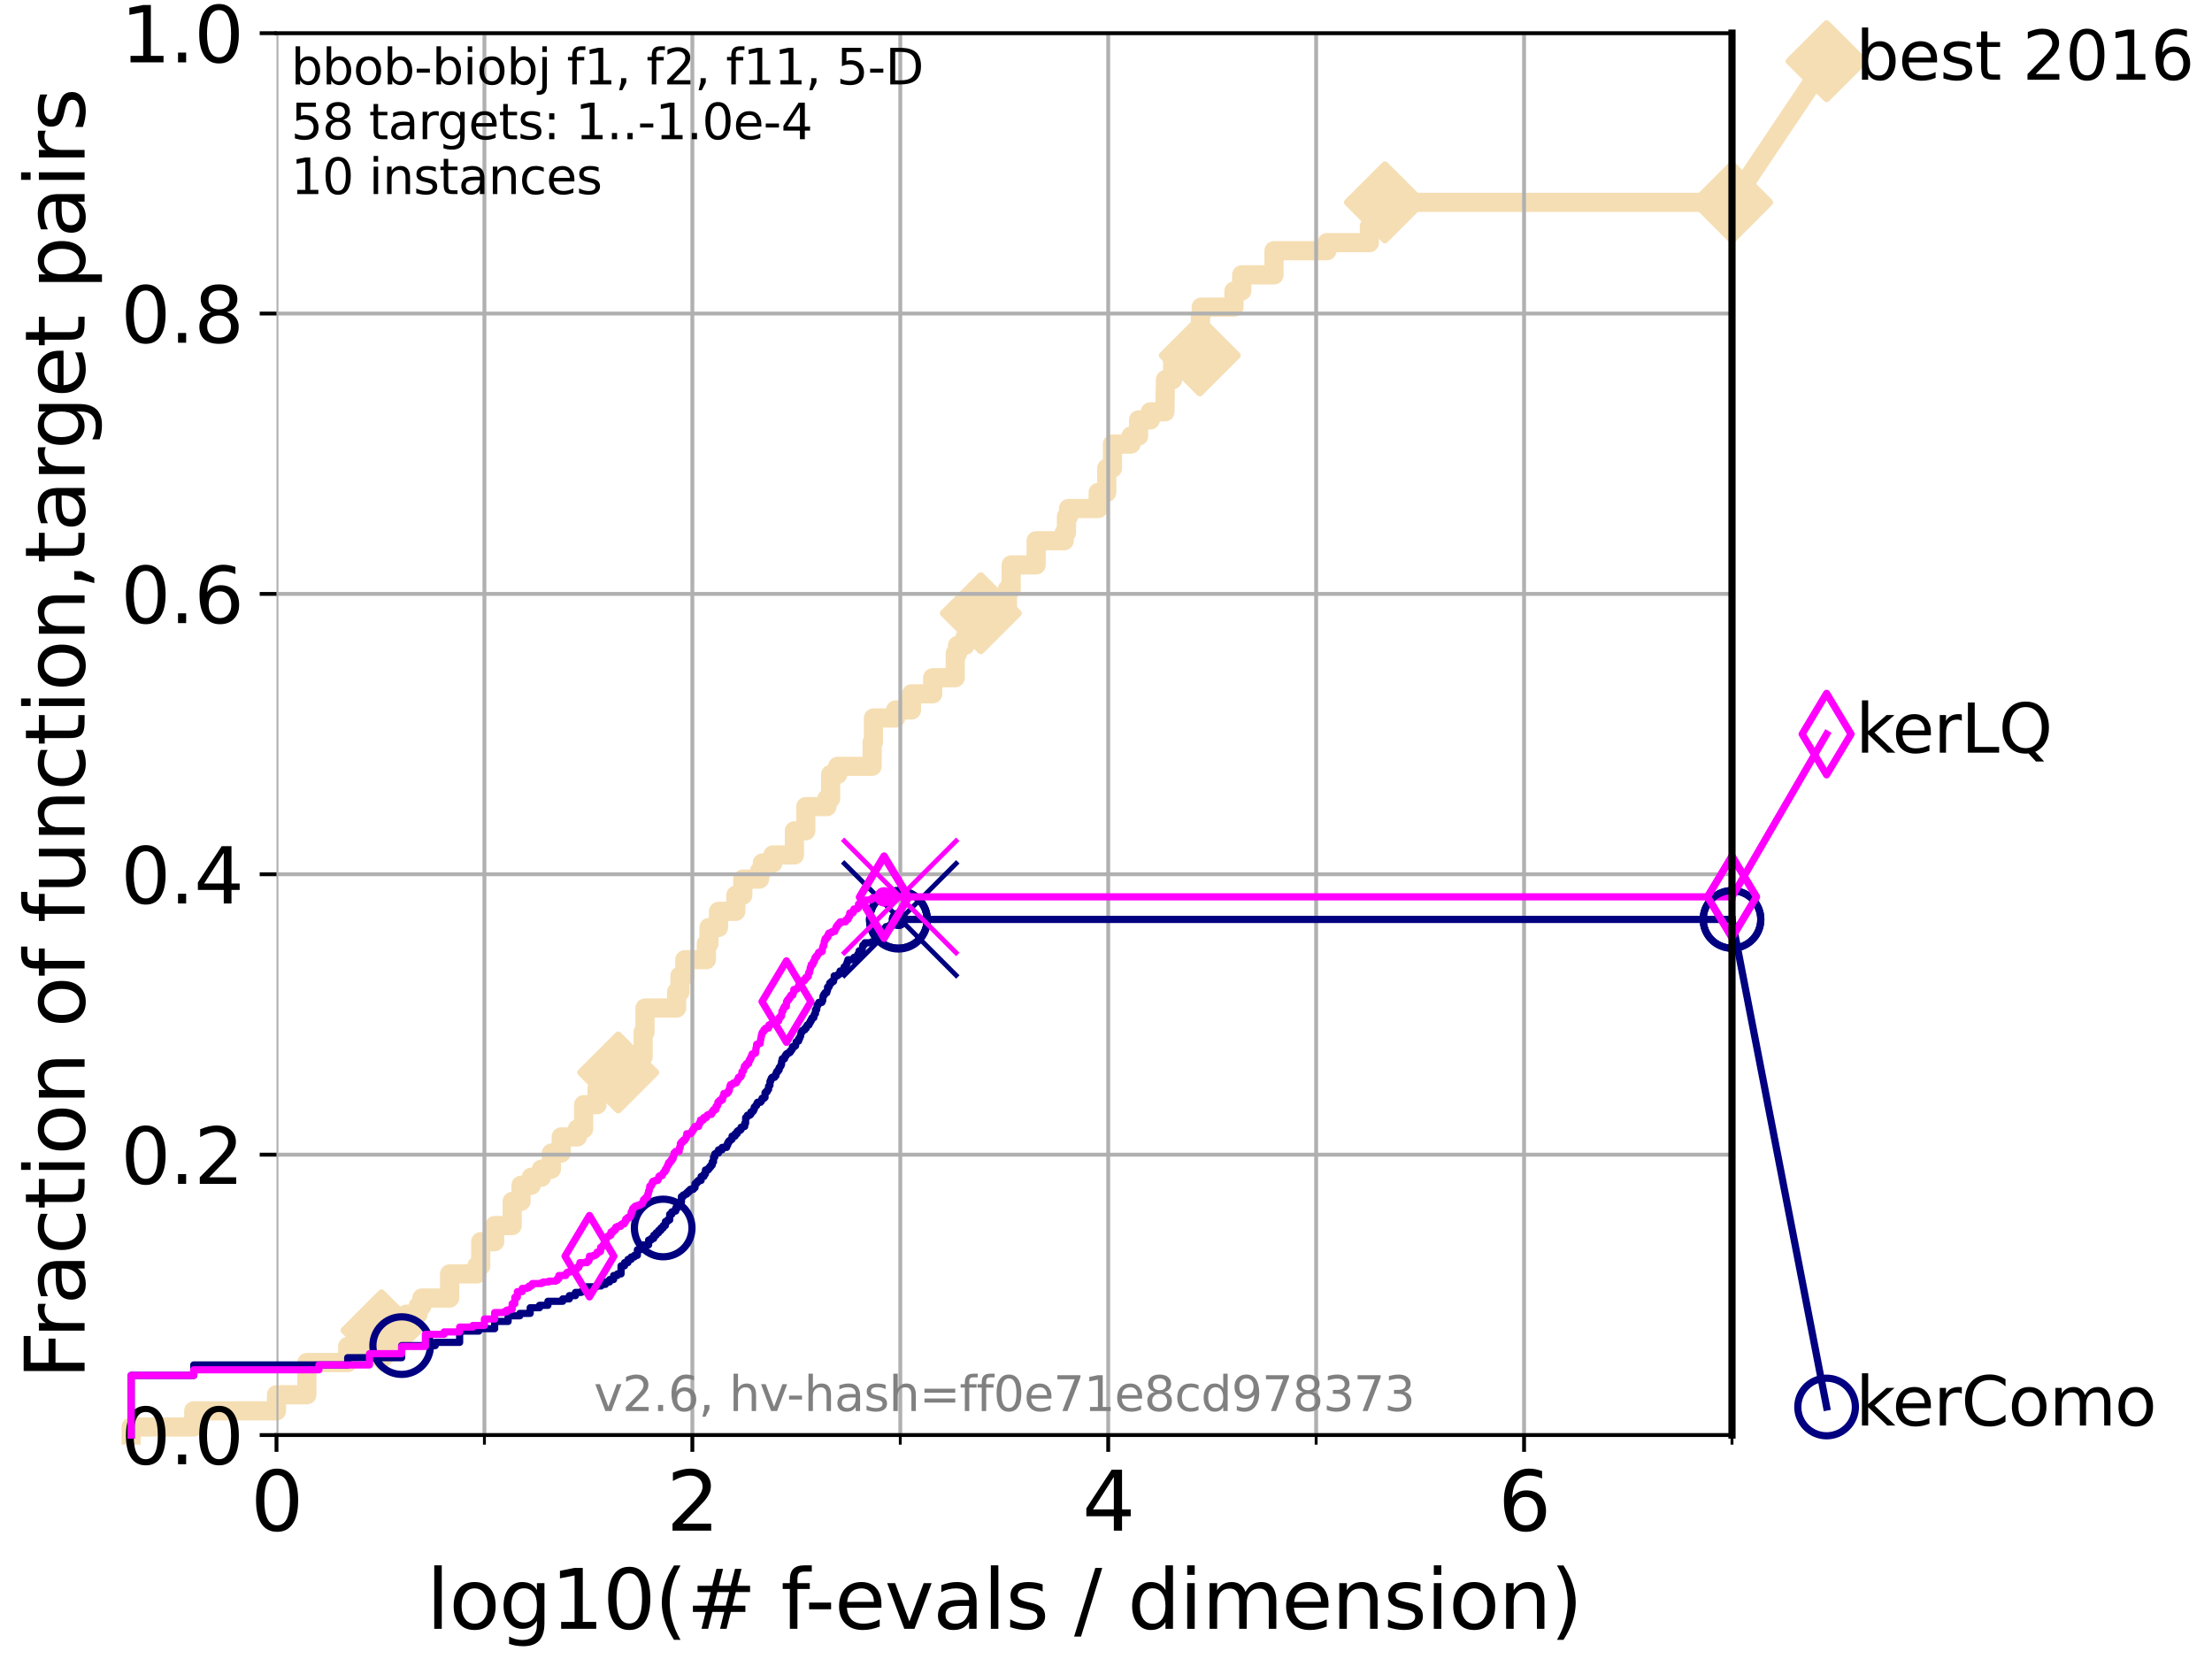 <?xml version="1.0" encoding="utf-8" standalone="no"?>
<!DOCTYPE svg PUBLIC "-//W3C//DTD SVG 1.1//EN"
  "http://www.w3.org/Graphics/SVG/1.1/DTD/svg11.dtd">
<svg xmlns:xlink="http://www.w3.org/1999/xlink" width="460.8pt" height="345.6pt" viewBox="0 0 460.8 345.6" xmlns="http://www.w3.org/2000/svg" version="1.1">
 <defs>
  <style type="text/css">*{stroke-linejoin: round; stroke-linecap: butt}</style>
 </defs>
 <g id="figure_1">
  <g id="patch_1">
   <path d="M 0 345.6 
L 460.8 345.6 
L 460.8 0 
L 0 0 
z
" style="fill: #ffffff"/>
  </g>
  <g id="axes_1">
   <g id="patch_2">
    <path d="M 57.6 298.944 
L 360.806 298.944 
L 360.806 6.912 
L 57.6 6.912 
z
" style="fill: #ffffff"/>
   </g>
   <g id="line2d_1">
    <path d="M 27.324 298.944 
L 27.324 297.266 
L 40.363 297.266 
L 40.363 293.909 
L 57.6 293.909 
L 57.6 290.552 
L 63.93 290.552 
L 63.93 283.839 
L 72.432 283.839 
L 72.432 280.482 
L 79.481 280.482 
L 79.481 277.126 
L 84.596 277.126 
L 84.596 273.769 
L 87.108 273.769 
L 87.108 272.09 
L 87.876 272.09 
L 87.876 270.412 
L 93.66 270.412 
L 93.66 265.377 
L 99.347 265.377 
L 99.347 263.699 
L 100.147 263.699 
L 100.147 258.664 
L 103.047 258.664 
L 103.047 255.307 
L 106.699 255.307 
L 106.699 250.272 
L 108.543 250.272 
L 108.543 246.915 
L 110.675 246.915 
L 110.675 245.237 
L 112.79 245.237 
L 112.79 243.559 
L 114.872 243.559 
L 114.872 240.202 
L 116.908 240.202 
L 116.908 236.845 
L 120.284 236.845 
L 120.284 235.167 
L 121.582 235.167 
L 121.582 230.132 
L 124.374 230.132 
L 124.374 226.775 
L 126.899 226.775 
L 126.899 223.418 
L 128.786 223.418 
L 128.786 220.062 
L 133.983 220.062 
L 133.983 215.027 
L 134.368 215.027 
L 134.368 209.992 
L 140.951 209.992 
L 140.951 206.635 
L 141.654 206.635 
L 141.654 203.278 
L 142.662 203.278 
L 142.662 199.922 
L 147.152 199.922 
L 147.152 196.565 
L 147.691 196.565 
L 147.691 193.208 
L 149.68 193.208 
L 149.68 189.852 
L 153.282 189.852 
L 153.282 186.495 
L 154.736 186.495 
L 154.736 183.138 
L 158.223 183.138 
L 158.223 181.46 
L 158.804 181.46 
L 158.804 179.782 
L 161.01 179.782 
L 161.01 178.103 
L 165.49 178.103 
L 165.49 173.068 
L 167.861 173.068 
L 167.861 168.033 
L 172.263 168.033 
L 172.263 166.355 
L 173.036 166.355 
L 173.036 161.32 
L 174.506 161.32 
L 174.506 159.641 
L 181.677 159.641 
L 181.677 154.606 
L 181.957 154.606 
L 181.957 149.571 
L 186.577 149.571 
L 186.577 147.893 
L 189.885 147.893 
L 189.885 144.536 
L 194.303 144.536 
L 194.303 141.18 
L 198.994 141.18 
L 198.994 136.145 
L 199.469 136.145 
L 199.469 134.466 
L 201.027 134.466 
L 201.027 132.788 
L 204.329 132.788 
L 204.329 127.753 
L 209.848 127.753 
L 209.879 122.718 
L 210.656 122.718 
L 210.656 117.683 
L 215.844 117.683 
L 215.844 112.648 
L 221.688 112.648 
L 221.688 110.969 
L 222.16 110.969 
L 222.16 107.613 
L 222.59 107.613 
L 222.59 105.934 
L 228.773 105.934 
L 228.773 102.578 
L 230.555 102.578 
L 230.555 97.543 
L 231.746 97.543 
L 231.746 92.508 
L 235.615 92.508 
L 235.615 90.829 
L 237.19 90.829 
L 237.19 87.473 
L 239.63 87.473 
L 239.63 85.794 
L 242.674 85.794 
L 242.785 79.081 
L 244.286 79.081 
L 244.286 74.046 
L 249.933 74.046 
L 249.933 70.689 
L 250.083 70.689 
L 250.083 65.654 
L 250.238 65.654 
L 250.238 63.976 
L 257.063 63.976 
L 257.063 60.619 
L 258.67 60.619 
L 258.67 57.262 
L 265.401 57.262 
L 265.401 52.227 
L 276.436 52.227 
L 276.436 50.549 
L 285.268 50.549 
L 285.268 47.192 
L 288.506 47.192 
L 288.506 42.157 
L 360.806 42.157 
L 360.806 42.157 
" style="fill: none; stroke: #f5deb3; stroke-width: 4; stroke-linecap: square"/>
   </g>
   <g id="line2d_2">
    <defs>
     <path id="m4fcb45535c" d="M -0 7.778 
L 7.778 0 
L 0 -7.778 
L -7.778 -0 
z
" style="stroke: #f5deb3; stroke-width: 1.5; stroke-linejoin: miter"/>
    </defs>
    <g>
     <use xlink:href="#m4fcb45535c" x="79.481" y="277.126" style="fill: #f5deb3; stroke: #f5deb3; stroke-width: 1.5; stroke-linejoin: miter"/>
     <use xlink:href="#m4fcb45535c" x="128.786" y="223.418" style="fill: #f5deb3; stroke: #f5deb3; stroke-width: 1.5; stroke-linejoin: miter"/>
     <use xlink:href="#m4fcb45535c" x="204.329" y="127.753" style="fill: #f5deb3; stroke: #f5deb3; stroke-width: 1.5; stroke-linejoin: miter"/>
     <use xlink:href="#m4fcb45535c" x="249.933" y="74.046" style="fill: #f5deb3; stroke: #f5deb3; stroke-width: 1.5; stroke-linejoin: miter"/>
     <use xlink:href="#m4fcb45535c" x="288.506" y="42.157" style="fill: #f5deb3; stroke: #f5deb3; stroke-width: 1.5; stroke-linejoin: miter"/>
     <use xlink:href="#m4fcb45535c" x="360.806" y="42.157" style="fill: #f5deb3; stroke: #f5deb3; stroke-width: 1.5; stroke-linejoin: miter"/>
    </g>
   </g>
   <g id="line2d_3">
    <path style="fill: none; stroke: #f5deb3; stroke-width: 4; stroke-linecap: square"/>
    <g/>
   </g>
   <g id="line2d_4">
    <path d="M 360.806 42.157 
L 380.515 12.753 
" style="fill: none; stroke: #f5deb3; stroke-width: 4; stroke-linecap: square"/>
    <g>
     <use xlink:href="#m4fcb45535c" x="360.806" y="42.157" style="fill: #f5deb3; stroke: #f5deb3; stroke-width: 1.5; stroke-linejoin: miter"/>
     <use xlink:href="#m4fcb45535c" x="380.515" y="12.753" style="fill: #f5deb3; stroke: #f5deb3; stroke-width: 1.5; stroke-linejoin: miter"/>
    </g>
   </g>
   <g id="matplotlib.axis_1">
    <g id="xtick_1">
     <g id="line2d_5">
      <path d="M 57.6 298.944 
L 57.6 6.912 
" clip-path="url(#p05c17db271)" style="fill: none; stroke: #b0b0b0; stroke-width: 0.8; stroke-linecap: square"/>
     </g>
     <g id="line2d_6">
      <defs>
       <path id="mc4f7fad54d" d="M 0 0 
L 0 3.5 
" style="stroke: #000000; stroke-width: 0.8"/>
      </defs>
      <g>
       <use xlink:href="#mc4f7fad54d" x="57.6" y="298.944" style="stroke: #000000; stroke-width: 0.8"/>
      </g>
     </g>
     <g id="text_1">
      <!-- 0 -->
      <g transform="translate(52.192 318.861) scale(0.17 -0.17)">
       <defs>
        <path id="DejaVuSans-30" d="M 2034 4250 
Q 1547 4250 1301 3770 
Q 1056 3291 1056 2328 
Q 1056 1369 1301 889 
Q 1547 409 2034 409 
Q 2525 409 2770 889 
Q 3016 1369 3016 2328 
Q 3016 3291 2770 3770 
Q 2525 4250 2034 4250 
z
M 2034 4750 
Q 2819 4750 3233 4129 
Q 3647 3509 3647 2328 
Q 3647 1150 3233 529 
Q 2819 -91 2034 -91 
Q 1250 -91 836 529 
Q 422 1150 422 2328 
Q 422 3509 836 4129 
Q 1250 4750 2034 4750 
z
" transform="scale(0.016)"/>
       </defs>
       <use xlink:href="#DejaVuSans-30"/>
      </g>
     </g>
    </g>
    <g id="xtick_2">
     <g id="line2d_7">
      <path d="M 144.23 298.944 
L 144.23 6.912 
" clip-path="url(#p05c17db271)" style="fill: none; stroke: #b0b0b0; stroke-width: 0.8; stroke-linecap: square"/>
     </g>
     <g id="line2d_8">
      <g>
       <use xlink:href="#mc4f7fad54d" x="144.23" y="298.944" style="stroke: #000000; stroke-width: 0.8"/>
      </g>
     </g>
     <g id="text_2">
      <!-- 2 -->
      <g transform="translate(138.822 318.861) scale(0.17 -0.17)">
       <defs>
        <path id="DejaVuSans-32" d="M 1228 531 
L 3431 531 
L 3431 0 
L 469 0 
L 469 531 
Q 828 903 1448 1529 
Q 2069 2156 2228 2338 
Q 2531 2678 2651 2914 
Q 2772 3150 2772 3378 
Q 2772 3750 2511 3984 
Q 2250 4219 1831 4219 
Q 1534 4219 1204 4116 
Q 875 4013 500 3803 
L 500 4441 
Q 881 4594 1212 4672 
Q 1544 4750 1819 4750 
Q 2544 4750 2975 4387 
Q 3406 4025 3406 3419 
Q 3406 3131 3298 2873 
Q 3191 2616 2906 2266 
Q 2828 2175 2409 1742 
Q 1991 1309 1228 531 
z
" transform="scale(0.016)"/>
       </defs>
       <use xlink:href="#DejaVuSans-32"/>
      </g>
     </g>
    </g>
    <g id="xtick_3">
     <g id="line2d_9">
      <path d="M 230.861 298.944 
L 230.861 6.912 
" clip-path="url(#p05c17db271)" style="fill: none; stroke: #b0b0b0; stroke-width: 0.8; stroke-linecap: square"/>
     </g>
     <g id="line2d_10">
      <g>
       <use xlink:href="#mc4f7fad54d" x="230.861" y="298.944" style="stroke: #000000; stroke-width: 0.8"/>
      </g>
     </g>
     <g id="text_3">
      <!-- 4 -->
      <g transform="translate(225.453 318.861) scale(0.17 -0.17)">
       <defs>
        <path id="DejaVuSans-34" d="M 2419 4116 
L 825 1625 
L 2419 1625 
L 2419 4116 
z
M 2253 4666 
L 3047 4666 
L 3047 1625 
L 3713 1625 
L 3713 1100 
L 3047 1100 
L 3047 0 
L 2419 0 
L 2419 1100 
L 313 1100 
L 313 1709 
L 2253 4666 
z
" transform="scale(0.016)"/>
       </defs>
       <use xlink:href="#DejaVuSans-34"/>
      </g>
     </g>
    </g>
    <g id="xtick_4">
     <g id="line2d_11">
      <path d="M 317.491 298.944 
L 317.491 6.912 
" clip-path="url(#p05c17db271)" style="fill: none; stroke: #b0b0b0; stroke-width: 0.8; stroke-linecap: square"/>
     </g>
     <g id="line2d_12">
      <g>
       <use xlink:href="#mc4f7fad54d" x="317.491" y="298.944" style="stroke: #000000; stroke-width: 0.8"/>
      </g>
     </g>
     <g id="text_4">
      <!-- 6 -->
      <g transform="translate(312.083 318.861) scale(0.17 -0.17)">
       <defs>
        <path id="DejaVuSans-36" d="M 2113 2584 
Q 1688 2584 1439 2293 
Q 1191 2003 1191 1497 
Q 1191 994 1439 701 
Q 1688 409 2113 409 
Q 2538 409 2786 701 
Q 3034 994 3034 1497 
Q 3034 2003 2786 2293 
Q 2538 2584 2113 2584 
z
M 3366 4563 
L 3366 3988 
Q 3128 4100 2886 4159 
Q 2644 4219 2406 4219 
Q 1781 4219 1451 3797 
Q 1122 3375 1075 2522 
Q 1259 2794 1537 2939 
Q 1816 3084 2150 3084 
Q 2853 3084 3261 2657 
Q 3669 2231 3669 1497 
Q 3669 778 3244 343 
Q 2819 -91 2113 -91 
Q 1303 -91 875 529 
Q 447 1150 447 2328 
Q 447 3434 972 4092 
Q 1497 4750 2381 4750 
Q 2619 4750 2861 4703 
Q 3103 4656 3366 4563 
z
" transform="scale(0.016)"/>
       </defs>
       <use xlink:href="#DejaVuSans-36"/>
      </g>
     </g>
    </g>
    <g id="xtick_5">
     <g id="line2d_13">
      <path d="M 100.915 298.944 
L 100.915 6.912 
" clip-path="url(#p05c17db271)" style="fill: none; stroke: #b0b0b0; stroke-width: 0.8; stroke-linecap: square"/>
     </g>
     <g id="line2d_14">
      <defs>
       <path id="m1ae7cd203b" d="M 0 0 
L 0 2 
" style="stroke: #000000; stroke-width: 0.6"/>
      </defs>
      <g>
       <use xlink:href="#m1ae7cd203b" x="100.915" y="298.944" style="stroke: #000000; stroke-width: 0.6"/>
      </g>
     </g>
    </g>
    <g id="xtick_6">
     <g id="line2d_15">
      <path d="M 187.546 298.944 
L 187.546 6.912 
" clip-path="url(#p05c17db271)" style="fill: none; stroke: #b0b0b0; stroke-width: 0.8; stroke-linecap: square"/>
     </g>
     <g id="line2d_16">
      <g>
       <use xlink:href="#m1ae7cd203b" x="187.546" y="298.944" style="stroke: #000000; stroke-width: 0.6"/>
      </g>
     </g>
    </g>
    <g id="xtick_7">
     <g id="line2d_17">
      <path d="M 274.176 298.944 
L 274.176 6.912 
" clip-path="url(#p05c17db271)" style="fill: none; stroke: #b0b0b0; stroke-width: 0.8; stroke-linecap: square"/>
     </g>
     <g id="line2d_18">
      <g>
       <use xlink:href="#m1ae7cd203b" x="274.176" y="298.944" style="stroke: #000000; stroke-width: 0.6"/>
      </g>
     </g>
    </g>
    <g id="xtick_8">
     <g id="line2d_19">
      <path d="M 360.806 298.944 
L 360.806 6.912 
" clip-path="url(#p05c17db271)" style="fill: none; stroke: #b0b0b0; stroke-width: 0.8; stroke-linecap: square"/>
     </g>
     <g id="line2d_20">
      <g>
       <use xlink:href="#m1ae7cd203b" x="360.806" y="298.944" style="stroke: #000000; stroke-width: 0.6"/>
      </g>
     </g>
    </g>
    <g id="text_5">
     <!-- log10(# f-evals / dimension) -->
     <g transform="translate(88.823 339.314) scale(0.17 -0.17)">
      <defs>
       <path id="DejaVuSans-6c" d="M 603 4863 
L 1178 4863 
L 1178 0 
L 603 0 
L 603 4863 
z
" transform="scale(0.016)"/>
       <path id="DejaVuSans-6f" d="M 1959 3097 
Q 1497 3097 1228 2736 
Q 959 2375 959 1747 
Q 959 1119 1226 758 
Q 1494 397 1959 397 
Q 2419 397 2687 759 
Q 2956 1122 2956 1747 
Q 2956 2369 2687 2733 
Q 2419 3097 1959 3097 
z
M 1959 3584 
Q 2709 3584 3137 3096 
Q 3566 2609 3566 1747 
Q 3566 888 3137 398 
Q 2709 -91 1959 -91 
Q 1206 -91 779 398 
Q 353 888 353 1747 
Q 353 2609 779 3096 
Q 1206 3584 1959 3584 
z
" transform="scale(0.016)"/>
       <path id="DejaVuSans-67" d="M 2906 1791 
Q 2906 2416 2648 2759 
Q 2391 3103 1925 3103 
Q 1463 3103 1205 2759 
Q 947 2416 947 1791 
Q 947 1169 1205 825 
Q 1463 481 1925 481 
Q 2391 481 2648 825 
Q 2906 1169 2906 1791 
z
M 3481 434 
Q 3481 -459 3084 -895 
Q 2688 -1331 1869 -1331 
Q 1566 -1331 1297 -1286 
Q 1028 -1241 775 -1147 
L 775 -588 
Q 1028 -725 1275 -790 
Q 1522 -856 1778 -856 
Q 2344 -856 2625 -561 
Q 2906 -266 2906 331 
L 2906 616 
Q 2728 306 2450 153 
Q 2172 0 1784 0 
Q 1141 0 747 490 
Q 353 981 353 1791 
Q 353 2603 747 3093 
Q 1141 3584 1784 3584 
Q 2172 3584 2450 3431 
Q 2728 3278 2906 2969 
L 2906 3500 
L 3481 3500 
L 3481 434 
z
" transform="scale(0.016)"/>
       <path id="DejaVuSans-31" d="M 794 531 
L 1825 531 
L 1825 4091 
L 703 3866 
L 703 4441 
L 1819 4666 
L 2450 4666 
L 2450 531 
L 3481 531 
L 3481 0 
L 794 0 
L 794 531 
z
" transform="scale(0.016)"/>
       <path id="DejaVuSans-28" d="M 1984 4856 
Q 1566 4138 1362 3434 
Q 1159 2731 1159 2009 
Q 1159 1288 1364 580 
Q 1569 -128 1984 -844 
L 1484 -844 
Q 1016 -109 783 600 
Q 550 1309 550 2009 
Q 550 2706 781 3412 
Q 1013 4119 1484 4856 
L 1984 4856 
z
" transform="scale(0.016)"/>
       <path id="DejaVuSans-23" d="M 3272 2816 
L 2363 2816 
L 2100 1772 
L 3016 1772 
L 3272 2816 
z
M 2803 4594 
L 2478 3297 
L 3391 3297 
L 3719 4594 
L 4219 4594 
L 3897 3297 
L 4872 3297 
L 4872 2816 
L 3775 2816 
L 3519 1772 
L 4513 1772 
L 4513 1294 
L 3397 1294 
L 3072 0 
L 2572 0 
L 2894 1294 
L 1978 1294 
L 1656 0 
L 1153 0 
L 1478 1294 
L 494 1294 
L 494 1772 
L 1594 1772 
L 1856 2816 
L 850 2816 
L 850 3297 
L 1978 3297 
L 2297 4594 
L 2803 4594 
z
" transform="scale(0.016)"/>
       <path id="DejaVuSans-20" transform="scale(0.016)"/>
       <path id="DejaVuSans-66" d="M 2375 4863 
L 2375 4384 
L 1825 4384 
Q 1516 4384 1395 4259 
Q 1275 4134 1275 3809 
L 1275 3500 
L 2222 3500 
L 2222 3053 
L 1275 3053 
L 1275 0 
L 697 0 
L 697 3053 
L 147 3053 
L 147 3500 
L 697 3500 
L 697 3744 
Q 697 4328 969 4595 
Q 1241 4863 1831 4863 
L 2375 4863 
z
" transform="scale(0.016)"/>
       <path id="DejaVuSans-2d" d="M 313 2009 
L 1997 2009 
L 1997 1497 
L 313 1497 
L 313 2009 
z
" transform="scale(0.016)"/>
       <path id="DejaVuSans-65" d="M 3597 1894 
L 3597 1613 
L 953 1613 
Q 991 1019 1311 708 
Q 1631 397 2203 397 
Q 2534 397 2845 478 
Q 3156 559 3463 722 
L 3463 178 
Q 3153 47 2828 -22 
Q 2503 -91 2169 -91 
Q 1331 -91 842 396 
Q 353 884 353 1716 
Q 353 2575 817 3079 
Q 1281 3584 2069 3584 
Q 2775 3584 3186 3129 
Q 3597 2675 3597 1894 
z
M 3022 2063 
Q 3016 2534 2758 2815 
Q 2500 3097 2075 3097 
Q 1594 3097 1305 2825 
Q 1016 2553 972 2059 
L 3022 2063 
z
" transform="scale(0.016)"/>
       <path id="DejaVuSans-76" d="M 191 3500 
L 800 3500 
L 1894 563 
L 2988 3500 
L 3597 3500 
L 2284 0 
L 1503 0 
L 191 3500 
z
" transform="scale(0.016)"/>
       <path id="DejaVuSans-61" d="M 2194 1759 
Q 1497 1759 1228 1600 
Q 959 1441 959 1056 
Q 959 750 1161 570 
Q 1363 391 1709 391 
Q 2188 391 2477 730 
Q 2766 1069 2766 1631 
L 2766 1759 
L 2194 1759 
z
M 3341 1997 
L 3341 0 
L 2766 0 
L 2766 531 
Q 2569 213 2275 61 
Q 1981 -91 1556 -91 
Q 1019 -91 701 211 
Q 384 513 384 1019 
Q 384 1609 779 1909 
Q 1175 2209 1959 2209 
L 2766 2209 
L 2766 2266 
Q 2766 2663 2505 2880 
Q 2244 3097 1772 3097 
Q 1472 3097 1187 3025 
Q 903 2953 641 2809 
L 641 3341 
Q 956 3463 1253 3523 
Q 1550 3584 1831 3584 
Q 2591 3584 2966 3190 
Q 3341 2797 3341 1997 
z
" transform="scale(0.016)"/>
       <path id="DejaVuSans-73" d="M 2834 3397 
L 2834 2853 
Q 2591 2978 2328 3040 
Q 2066 3103 1784 3103 
Q 1356 3103 1142 2972 
Q 928 2841 928 2578 
Q 928 2378 1081 2264 
Q 1234 2150 1697 2047 
L 1894 2003 
Q 2506 1872 2764 1633 
Q 3022 1394 3022 966 
Q 3022 478 2636 193 
Q 2250 -91 1575 -91 
Q 1294 -91 989 -36 
Q 684 19 347 128 
L 347 722 
Q 666 556 975 473 
Q 1284 391 1588 391 
Q 1994 391 2212 530 
Q 2431 669 2431 922 
Q 2431 1156 2273 1281 
Q 2116 1406 1581 1522 
L 1381 1569 
Q 847 1681 609 1914 
Q 372 2147 372 2553 
Q 372 3047 722 3315 
Q 1072 3584 1716 3584 
Q 2034 3584 2315 3537 
Q 2597 3491 2834 3397 
z
" transform="scale(0.016)"/>
       <path id="DejaVuSans-2f" d="M 1625 4666 
L 2156 4666 
L 531 -594 
L 0 -594 
L 1625 4666 
z
" transform="scale(0.016)"/>
       <path id="DejaVuSans-64" d="M 2906 2969 
L 2906 4863 
L 3481 4863 
L 3481 0 
L 2906 0 
L 2906 525 
Q 2725 213 2448 61 
Q 2172 -91 1784 -91 
Q 1150 -91 751 415 
Q 353 922 353 1747 
Q 353 2572 751 3078 
Q 1150 3584 1784 3584 
Q 2172 3584 2448 3432 
Q 2725 3281 2906 2969 
z
M 947 1747 
Q 947 1113 1208 752 
Q 1469 391 1925 391 
Q 2381 391 2643 752 
Q 2906 1113 2906 1747 
Q 2906 2381 2643 2742 
Q 2381 3103 1925 3103 
Q 1469 3103 1208 2742 
Q 947 2381 947 1747 
z
" transform="scale(0.016)"/>
       <path id="DejaVuSans-69" d="M 603 3500 
L 1178 3500 
L 1178 0 
L 603 0 
L 603 3500 
z
M 603 4863 
L 1178 4863 
L 1178 4134 
L 603 4134 
L 603 4863 
z
" transform="scale(0.016)"/>
       <path id="DejaVuSans-6d" d="M 3328 2828 
Q 3544 3216 3844 3400 
Q 4144 3584 4550 3584 
Q 5097 3584 5394 3201 
Q 5691 2819 5691 2113 
L 5691 0 
L 5113 0 
L 5113 2094 
Q 5113 2597 4934 2840 
Q 4756 3084 4391 3084 
Q 3944 3084 3684 2787 
Q 3425 2491 3425 1978 
L 3425 0 
L 2847 0 
L 2847 2094 
Q 2847 2600 2669 2842 
Q 2491 3084 2119 3084 
Q 1678 3084 1418 2786 
Q 1159 2488 1159 1978 
L 1159 0 
L 581 0 
L 581 3500 
L 1159 3500 
L 1159 2956 
Q 1356 3278 1631 3431 
Q 1906 3584 2284 3584 
Q 2666 3584 2933 3390 
Q 3200 3197 3328 2828 
z
" transform="scale(0.016)"/>
       <path id="DejaVuSans-6e" d="M 3513 2113 
L 3513 0 
L 2938 0 
L 2938 2094 
Q 2938 2591 2744 2837 
Q 2550 3084 2163 3084 
Q 1697 3084 1428 2787 
Q 1159 2491 1159 1978 
L 1159 0 
L 581 0 
L 581 3500 
L 1159 3500 
L 1159 2956 
Q 1366 3272 1645 3428 
Q 1925 3584 2291 3584 
Q 2894 3584 3203 3211 
Q 3513 2838 3513 2113 
z
" transform="scale(0.016)"/>
       <path id="DejaVuSans-29" d="M 513 4856 
L 1013 4856 
Q 1481 4119 1714 3412 
Q 1947 2706 1947 2009 
Q 1947 1309 1714 600 
Q 1481 -109 1013 -844 
L 513 -844 
Q 928 -128 1133 580 
Q 1338 1288 1338 2009 
Q 1338 2731 1133 3434 
Q 928 4138 513 4856 
z
" transform="scale(0.016)"/>
      </defs>
      <use xlink:href="#DejaVuSans-6c"/>
      <use xlink:href="#DejaVuSans-6f" x="27.783"/>
      <use xlink:href="#DejaVuSans-67" x="88.965"/>
      <use xlink:href="#DejaVuSans-31" x="152.441"/>
      <use xlink:href="#DejaVuSans-30" x="216.064"/>
      <use xlink:href="#DejaVuSans-28" x="279.688"/>
      <use xlink:href="#DejaVuSans-23" x="318.701"/>
      <use xlink:href="#DejaVuSans-20" x="402.49"/>
      <use xlink:href="#DejaVuSans-66" x="434.277"/>
      <use xlink:href="#DejaVuSans-2d" x="463.982"/>
      <use xlink:href="#DejaVuSans-65" x="500.066"/>
      <use xlink:href="#DejaVuSans-76" x="561.59"/>
      <use xlink:href="#DejaVuSans-61" x="620.77"/>
      <use xlink:href="#DejaVuSans-6c" x="682.049"/>
      <use xlink:href="#DejaVuSans-73" x="709.832"/>
      <use xlink:href="#DejaVuSans-20" x="761.932"/>
      <use xlink:href="#DejaVuSans-2f" x="793.719"/>
      <use xlink:href="#DejaVuSans-20" x="827.41"/>
      <use xlink:href="#DejaVuSans-64" x="859.197"/>
      <use xlink:href="#DejaVuSans-69" x="922.674"/>
      <use xlink:href="#DejaVuSans-6d" x="950.457"/>
      <use xlink:href="#DejaVuSans-65" x="1047.869"/>
      <use xlink:href="#DejaVuSans-6e" x="1109.393"/>
      <use xlink:href="#DejaVuSans-73" x="1172.771"/>
      <use xlink:href="#DejaVuSans-69" x="1224.871"/>
      <use xlink:href="#DejaVuSans-6f" x="1252.654"/>
      <use xlink:href="#DejaVuSans-6e" x="1313.836"/>
      <use xlink:href="#DejaVuSans-29" x="1377.215"/>
     </g>
    </g>
   </g>
   <g id="matplotlib.axis_2">
    <g id="ytick_1">
     <g id="line2d_21">
      <path d="M 57.6 298.944 
L 360.806 298.944 
" clip-path="url(#p05c17db271)" style="fill: none; stroke: #b0b0b0; stroke-width: 0.8; stroke-linecap: square"/>
     </g>
     <g id="line2d_22">
      <defs>
       <path id="mfaafad69f3" d="M 0 0 
L -3.5 0 
" style="stroke: #000000; stroke-width: 0.8"/>
      </defs>
      <g>
       <use xlink:href="#mfaafad69f3" x="57.6" y="298.944" style="stroke: #000000; stroke-width: 0.8"/>
      </g>
     </g>
     <g id="text_6">
      <!-- 0.0 -->
      <g transform="translate(25.155 305.023) scale(0.16 -0.16)">
       <defs>
        <path id="DejaVuSans-2e" d="M 684 794 
L 1344 794 
L 1344 0 
L 684 0 
L 684 794 
z
" transform="scale(0.016)"/>
       </defs>
       <use xlink:href="#DejaVuSans-30"/>
       <use xlink:href="#DejaVuSans-2e" x="63.623"/>
       <use xlink:href="#DejaVuSans-30" x="95.41"/>
      </g>
     </g>
    </g>
    <g id="ytick_2">
     <g id="line2d_23">
      <path d="M 57.6 240.538 
L 360.806 240.538 
" clip-path="url(#p05c17db271)" style="fill: none; stroke: #b0b0b0; stroke-width: 0.8; stroke-linecap: square"/>
     </g>
     <g id="line2d_24">
      <g>
       <use xlink:href="#mfaafad69f3" x="57.6" y="240.538" style="stroke: #000000; stroke-width: 0.8"/>
      </g>
     </g>
     <g id="text_7">
      <!-- 0.2 -->
      <g transform="translate(25.155 246.616) scale(0.16 -0.16)">
       <use xlink:href="#DejaVuSans-30"/>
       <use xlink:href="#DejaVuSans-2e" x="63.623"/>
       <use xlink:href="#DejaVuSans-32" x="95.41"/>
      </g>
     </g>
    </g>
    <g id="ytick_3">
     <g id="line2d_25">
      <path d="M 57.6 182.131 
L 360.806 182.131 
" clip-path="url(#p05c17db271)" style="fill: none; stroke: #b0b0b0; stroke-width: 0.8; stroke-linecap: square"/>
     </g>
     <g id="line2d_26">
      <g>
       <use xlink:href="#mfaafad69f3" x="57.6" y="182.131" style="stroke: #000000; stroke-width: 0.8"/>
      </g>
     </g>
     <g id="text_8">
      <!-- 0.4 -->
      <g transform="translate(25.155 188.21) scale(0.16 -0.16)">
       <use xlink:href="#DejaVuSans-30"/>
       <use xlink:href="#DejaVuSans-2e" x="63.623"/>
       <use xlink:href="#DejaVuSans-34" x="95.41"/>
      </g>
     </g>
    </g>
    <g id="ytick_4">
     <g id="line2d_27">
      <path d="M 57.6 123.725 
L 360.806 123.725 
" clip-path="url(#p05c17db271)" style="fill: none; stroke: #b0b0b0; stroke-width: 0.8; stroke-linecap: square"/>
     </g>
     <g id="line2d_28">
      <g>
       <use xlink:href="#mfaafad69f3" x="57.6" y="123.725" style="stroke: #000000; stroke-width: 0.8"/>
      </g>
     </g>
     <g id="text_9">
      <!-- 0.6 -->
      <g transform="translate(25.155 129.804) scale(0.16 -0.16)">
       <use xlink:href="#DejaVuSans-30"/>
       <use xlink:href="#DejaVuSans-2e" x="63.623"/>
       <use xlink:href="#DejaVuSans-36" x="95.41"/>
      </g>
     </g>
    </g>
    <g id="ytick_5">
     <g id="line2d_29">
      <path d="M 57.6 65.318 
L 360.806 65.318 
" clip-path="url(#p05c17db271)" style="fill: none; stroke: #b0b0b0; stroke-width: 0.8; stroke-linecap: square"/>
     </g>
     <g id="line2d_30">
      <g>
       <use xlink:href="#mfaafad69f3" x="57.6" y="65.318" style="stroke: #000000; stroke-width: 0.8"/>
      </g>
     </g>
     <g id="text_10">
      <!-- 0.8 -->
      <g transform="translate(25.155 71.397) scale(0.16 -0.16)">
       <defs>
        <path id="DejaVuSans-38" d="M 2034 2216 
Q 1584 2216 1326 1975 
Q 1069 1734 1069 1313 
Q 1069 891 1326 650 
Q 1584 409 2034 409 
Q 2484 409 2743 651 
Q 3003 894 3003 1313 
Q 3003 1734 2745 1975 
Q 2488 2216 2034 2216 
z
M 1403 2484 
Q 997 2584 770 2862 
Q 544 3141 544 3541 
Q 544 4100 942 4425 
Q 1341 4750 2034 4750 
Q 2731 4750 3128 4425 
Q 3525 4100 3525 3541 
Q 3525 3141 3298 2862 
Q 3072 2584 2669 2484 
Q 3125 2378 3379 2068 
Q 3634 1759 3634 1313 
Q 3634 634 3220 271 
Q 2806 -91 2034 -91 
Q 1263 -91 848 271 
Q 434 634 434 1313 
Q 434 1759 690 2068 
Q 947 2378 1403 2484 
z
M 1172 3481 
Q 1172 3119 1398 2916 
Q 1625 2713 2034 2713 
Q 2441 2713 2670 2916 
Q 2900 3119 2900 3481 
Q 2900 3844 2670 4047 
Q 2441 4250 2034 4250 
Q 1625 4250 1398 4047 
Q 1172 3844 1172 3481 
z
" transform="scale(0.016)"/>
       </defs>
       <use xlink:href="#DejaVuSans-30"/>
       <use xlink:href="#DejaVuSans-2e" x="63.623"/>
       <use xlink:href="#DejaVuSans-38" x="95.41"/>
      </g>
     </g>
    </g>
    <g id="ytick_6">
     <g id="line2d_31">
      <path d="M 57.6 6.912 
L 360.806 6.912 
" clip-path="url(#p05c17db271)" style="fill: none; stroke: #b0b0b0; stroke-width: 0.8; stroke-linecap: square"/>
     </g>
     <g id="line2d_32">
      <g>
       <use xlink:href="#mfaafad69f3" x="57.6" y="6.912" style="stroke: #000000; stroke-width: 0.8"/>
      </g>
     </g>
     <g id="text_11">
      <!-- 1.0 -->
      <g transform="translate(25.155 12.991) scale(0.16 -0.16)">
       <use xlink:href="#DejaVuSans-31"/>
       <use xlink:href="#DejaVuSans-2e" x="63.623"/>
       <use xlink:href="#DejaVuSans-30" x="95.41"/>
      </g>
     </g>
    </g>
    <g id="text_12">
     <!-- Fraction of function,target pairs -->
     <g transform="translate(17.62 287.313) rotate(-90) scale(0.17 -0.17)">
      <defs>
       <path id="DejaVuSans-46" d="M 628 4666 
L 3309 4666 
L 3309 4134 
L 1259 4134 
L 1259 2759 
L 3109 2759 
L 3109 2228 
L 1259 2228 
L 1259 0 
L 628 0 
L 628 4666 
z
" transform="scale(0.016)"/>
       <path id="DejaVuSans-72" d="M 2631 2963 
Q 2534 3019 2420 3045 
Q 2306 3072 2169 3072 
Q 1681 3072 1420 2755 
Q 1159 2438 1159 1844 
L 1159 0 
L 581 0 
L 581 3500 
L 1159 3500 
L 1159 2956 
Q 1341 3275 1631 3429 
Q 1922 3584 2338 3584 
Q 2397 3584 2469 3576 
Q 2541 3569 2628 3553 
L 2631 2963 
z
" transform="scale(0.016)"/>
       <path id="DejaVuSans-63" d="M 3122 3366 
L 3122 2828 
Q 2878 2963 2633 3030 
Q 2388 3097 2138 3097 
Q 1578 3097 1268 2742 
Q 959 2388 959 1747 
Q 959 1106 1268 751 
Q 1578 397 2138 397 
Q 2388 397 2633 464 
Q 2878 531 3122 666 
L 3122 134 
Q 2881 22 2623 -34 
Q 2366 -91 2075 -91 
Q 1284 -91 818 406 
Q 353 903 353 1747 
Q 353 2603 823 3093 
Q 1294 3584 2113 3584 
Q 2378 3584 2631 3529 
Q 2884 3475 3122 3366 
z
" transform="scale(0.016)"/>
       <path id="DejaVuSans-74" d="M 1172 4494 
L 1172 3500 
L 2356 3500 
L 2356 3053 
L 1172 3053 
L 1172 1153 
Q 1172 725 1289 603 
Q 1406 481 1766 481 
L 2356 481 
L 2356 0 
L 1766 0 
Q 1100 0 847 248 
Q 594 497 594 1153 
L 594 3053 
L 172 3053 
L 172 3500 
L 594 3500 
L 594 4494 
L 1172 4494 
z
" transform="scale(0.016)"/>
       <path id="DejaVuSans-75" d="M 544 1381 
L 544 3500 
L 1119 3500 
L 1119 1403 
Q 1119 906 1312 657 
Q 1506 409 1894 409 
Q 2359 409 2629 706 
Q 2900 1003 2900 1516 
L 2900 3500 
L 3475 3500 
L 3475 0 
L 2900 0 
L 2900 538 
Q 2691 219 2414 64 
Q 2138 -91 1772 -91 
Q 1169 -91 856 284 
Q 544 659 544 1381 
z
M 1991 3584 
L 1991 3584 
z
" transform="scale(0.016)"/>
       <path id="DejaVuSans-2c" d="M 750 794 
L 1409 794 
L 1409 256 
L 897 -744 
L 494 -744 
L 750 256 
L 750 794 
z
" transform="scale(0.016)"/>
       <path id="DejaVuSans-70" d="M 1159 525 
L 1159 -1331 
L 581 -1331 
L 581 3500 
L 1159 3500 
L 1159 2969 
Q 1341 3281 1617 3432 
Q 1894 3584 2278 3584 
Q 2916 3584 3314 3078 
Q 3713 2572 3713 1747 
Q 3713 922 3314 415 
Q 2916 -91 2278 -91 
Q 1894 -91 1617 61 
Q 1341 213 1159 525 
z
M 3116 1747 
Q 3116 2381 2855 2742 
Q 2594 3103 2138 3103 
Q 1681 3103 1420 2742 
Q 1159 2381 1159 1747 
Q 1159 1113 1420 752 
Q 1681 391 2138 391 
Q 2594 391 2855 752 
Q 3116 1113 3116 1747 
z
" transform="scale(0.016)"/>
      </defs>
      <use xlink:href="#DejaVuSans-46"/>
      <use xlink:href="#DejaVuSans-72" x="50.27"/>
      <use xlink:href="#DejaVuSans-61" x="91.383"/>
      <use xlink:href="#DejaVuSans-63" x="152.662"/>
      <use xlink:href="#DejaVuSans-74" x="207.643"/>
      <use xlink:href="#DejaVuSans-69" x="246.852"/>
      <use xlink:href="#DejaVuSans-6f" x="274.635"/>
      <use xlink:href="#DejaVuSans-6e" x="335.816"/>
      <use xlink:href="#DejaVuSans-20" x="399.195"/>
      <use xlink:href="#DejaVuSans-6f" x="430.982"/>
      <use xlink:href="#DejaVuSans-66" x="492.164"/>
      <use xlink:href="#DejaVuSans-20" x="527.369"/>
      <use xlink:href="#DejaVuSans-66" x="559.156"/>
      <use xlink:href="#DejaVuSans-75" x="594.361"/>
      <use xlink:href="#DejaVuSans-6e" x="657.74"/>
      <use xlink:href="#DejaVuSans-63" x="721.119"/>
      <use xlink:href="#DejaVuSans-74" x="776.1"/>
      <use xlink:href="#DejaVuSans-69" x="815.309"/>
      <use xlink:href="#DejaVuSans-6f" x="843.092"/>
      <use xlink:href="#DejaVuSans-6e" x="904.273"/>
      <use xlink:href="#DejaVuSans-2c" x="967.652"/>
      <use xlink:href="#DejaVuSans-74" x="999.439"/>
      <use xlink:href="#DejaVuSans-61" x="1038.648"/>
      <use xlink:href="#DejaVuSans-72" x="1099.928"/>
      <use xlink:href="#DejaVuSans-67" x="1139.291"/>
      <use xlink:href="#DejaVuSans-65" x="1202.768"/>
      <use xlink:href="#DejaVuSans-74" x="1264.291"/>
      <use xlink:href="#DejaVuSans-20" x="1303.5"/>
      <use xlink:href="#DejaVuSans-70" x="1335.287"/>
      <use xlink:href="#DejaVuSans-61" x="1398.764"/>
      <use xlink:href="#DejaVuSans-69" x="1460.043"/>
      <use xlink:href="#DejaVuSans-72" x="1487.826"/>
      <use xlink:href="#DejaVuSans-73" x="1528.939"/>
     </g>
    </g>
   </g>
   <g id="line2d_33">
    <defs>
     <path id="md9a93bfe02" d="M 0 1.5 
C 0.398 1.5 0.779 1.342 1.061 1.061 
C 1.342 0.779 1.5 0.398 1.5 0 
C 1.5 -0.398 1.342 -0.779 1.061 -1.061 
C 0.779 -1.342 0.398 -1.5 0 -1.5 
C -0.398 -1.5 -0.779 -1.342 -1.061 -1.061 
C -1.342 -0.779 -1.5 -0.398 -1.5 0 
C -1.5 0.398 -1.342 0.779 -1.061 1.061 
C -0.779 1.342 -0.398 1.5 0 1.5 
z
" style="stroke: #f5deb3"/>
    </defs>
    <g>
     <use xlink:href="#md9a93bfe02" x="288.506" y="42.157" style="fill: #f5deb3; stroke: #f5deb3"/>
     <use xlink:href="#md9a93bfe02" x="288.506" y="42.157" style="fill: #f5deb3; stroke: #f5deb3"/>
    </g>
   </g>
   <g id="line2d_34">
    <defs>
     <path id="m8fdbe53f62" d="M 0 1.5 
C 0.398 1.5 0.779 1.342 1.061 1.061 
C 1.342 0.779 1.5 0.398 1.5 0 
C 1.5 -0.398 1.342 -0.779 1.061 -1.061 
C 0.779 -1.342 0.398 -1.5 0 -1.5 
C -0.398 -1.5 -0.779 -1.342 -1.061 -1.061 
C -1.342 -0.779 -1.5 -0.398 -1.5 0 
C -1.5 0.398 -1.342 0.779 -1.061 1.061 
C -0.779 1.342 -0.398 1.5 0 1.5 
z
" style="stroke: #000080"/>
    </defs>
    <g>
     <use xlink:href="#m8fdbe53f62" x="187.158" y="191.53" style="fill: #000080; stroke: #000080"/>
     <use xlink:href="#m8fdbe53f62" x="187.158" y="191.53" style="fill: #000080; stroke: #000080"/>
    </g>
   </g>
   <g id="line2d_35">
    <path d="M 27.324 298.944 
L 27.324 286.524 
L 40.363 286.524 
L 40.363 284.342 
L 72.432 284.342 
L 72.432 282.832 
L 83.678 282.832 
L 83.678 280.314 
L 90.668 280.314 
L 90.668 279.643 
L 95.753 279.643 
L 95.753 277.293 
L 99.751 277.293 
L 99.751 276.79 
L 103.047 276.79 
L 103.047 275.279 
L 105.851 275.279 
L 105.851 274.104 
L 108.29 274.104 
L 108.29 273.601 
L 110.449 273.601 
L 110.449 272.426 
L 112.386 272.426 
L 112.386 271.923 
L 114.142 271.923 
L 114.142 271.083 
L 117.227 271.083 
L 117.227 270.58 
L 118.598 270.58 
L 118.598 269.909 
L 119.876 269.909 
L 119.876 269.237 
L 121.073 269.237 
L 121.073 269.069 
L 122.199 269.069 
L 122.199 268.062 
L 124.265 268.062 
L 124.265 267.895 
L 125.219 267.895 
L 125.219 267.559 
L 126.127 267.559 
L 126.127 267.055 
L 126.994 267.055 
L 126.994 266.552 
L 127.822 266.552 
L 127.822 265.713 
L 128.615 265.713 
L 128.615 265.377 
L 129.376 265.377 
L 129.376 263.699 
L 130.107 263.699 
L 130.107 263.027 
L 130.811 263.027 
L 130.811 262.356 
L 131.49 262.356 
L 131.49 261.853 
L 132.145 261.853 
L 132.145 261.517 
L 132.778 261.517 
L 132.778 260.342 
L 133.39 260.342 
L 133.39 260.174 
L 133.983 260.174 
L 133.983 259.335 
L 135.116 259.335 
L 135.116 258.328 
L 135.658 258.328 
L 135.658 257.992 
L 136.184 257.992 
L 136.184 257.321 
L 136.697 257.321 
L 136.697 256.818 
L 137.196 256.818 
L 137.196 256.314 
L 137.681 256.314 
L 137.681 255.811 
L 138.155 255.811 
L 138.155 255.307 
L 138.617 255.307 
L 138.617 254.468 
L 139.068 254.468 
L 139.068 254.132 
L 139.508 254.132 
L 139.508 252.957 
L 139.938 252.957 
L 139.938 252.454 
L 140.359 252.454 
L 140.359 252.286 
L 140.771 252.286 
L 140.771 251.615 
L 141.173 251.615 
L 141.173 251.279 
L 141.567 251.279 
L 141.567 250.44 
L 141.953 250.44 
L 141.953 249.265 
L 142.332 249.265 
L 142.332 248.929 
L 142.703 248.929 
L 142.703 248.761 
L 143.066 248.761 
L 143.066 248.426 
L 143.423 248.426 
L 143.423 248.09 
L 143.773 248.09 
L 143.773 247.754 
L 144.455 247.754 
L 144.455 247.419 
L 144.786 247.419 
L 144.786 246.58 
L 145.112 246.58 
L 145.112 246.244 
L 145.433 246.244 
L 145.433 245.908 
L 146.058 245.908 
L 146.058 245.069 
L 146.662 245.069 
L 146.662 244.566 
L 146.957 244.566 
L 146.957 243.726 
L 147.534 243.726 
L 147.534 243.391 
L 147.816 243.391 
L 147.816 243.055 
L 148.094 243.055 
L 148.094 242.719 
L 148.368 242.719 
L 148.368 242.048 
L 148.638 242.048 
L 148.638 241.041 
L 148.904 241.041 
L 148.904 240.37 
L 149.166 240.37 
L 149.166 240.202 
L 149.68 240.202 
L 149.68 239.531 
L 150.425 239.531 
L 150.425 239.027 
L 151.375 239.027 
L 151.375 238.524 
L 151.605 238.524 
L 151.605 238.02 
L 151.833 238.02 
L 151.833 237.684 
L 152.057 237.684 
L 152.057 237.517 
L 152.279 237.517 
L 152.279 237.349 
L 152.499 237.349 
L 152.499 236.677 
L 153.142 236.677 
L 153.142 236.174 
L 153.559 236.174 
L 153.559 235.67 
L 153.764 235.67 
L 153.764 235.503 
L 154.168 235.503 
L 154.168 235.335 
L 154.367 235.335 
L 154.367 234.831 
L 154.758 234.831 
L 154.758 234.663 
L 155.141 234.663 
L 155.141 233.992 
L 155.329 233.992 
L 155.329 232.817 
L 155.516 232.817 
L 155.516 232.649 
L 155.701 232.649 
L 155.701 232.314 
L 156.245 232.314 
L 156.245 232.146 
L 156.423 232.146 
L 156.423 231.642 
L 156.774 231.642 
L 156.774 231.475 
L 156.947 231.475 
L 156.947 231.139 
L 157.118 231.139 
L 157.118 230.635 
L 157.288 230.635 
L 157.288 230.468 
L 157.457 230.468 
L 157.457 230.3 
L 157.624 230.3 
L 157.624 229.964 
L 157.789 229.964 
L 157.789 229.628 
L 158.437 229.628 
L 158.437 229.461 
L 158.595 229.461 
L 158.595 229.125 
L 158.752 229.125 
L 158.752 228.789 
L 159.216 228.789 
L 159.216 228.621 
L 159.368 228.621 
L 159.368 227.614 
L 159.519 227.614 
L 159.519 227.447 
L 159.817 227.447 
L 159.817 227.111 
L 159.964 227.111 
L 159.964 226.943 
L 160.11 226.943 
L 160.11 226.272 
L 160.255 226.272 
L 160.255 226.104 
L 160.399 226.104 
L 160.399 225.265 
L 160.542 225.265 
L 160.542 224.929 
L 160.684 224.929 
L 160.684 224.593 
L 160.824 224.593 
L 160.824 224.425 
L 161.377 224.425 
L 161.377 224.09 
L 161.647 224.09 
L 161.647 223.586 
L 161.781 223.586 
L 161.781 223.251 
L 162.045 223.251 
L 162.045 222.915 
L 162.306 222.915 
L 162.306 222.411 
L 162.435 222.411 
L 162.435 222.244 
L 162.563 222.244 
L 162.563 222.076 
L 162.691 222.076 
L 162.691 221.74 
L 162.817 221.74 
L 162.817 221.069 
L 162.943 221.069 
L 162.943 220.565 
L 163.437 220.565 
L 163.437 220.23 
L 163.559 220.23 
L 163.559 219.894 
L 163.8 219.894 
L 163.8 219.558 
L 164.037 219.558 
L 164.037 219.39 
L 164.389 219.39 
L 164.389 219.223 
L 164.619 219.223 
L 164.619 218.887 
L 164.847 218.887 
L 164.847 218.719 
L 164.96 218.719 
L 164.96 218.551 
L 165.072 218.551 
L 165.072 218.048 
L 165.514 218.048 
L 165.514 217.88 
L 165.731 217.88 
L 165.839 217.041 
L 166.052 217.041 
L 166.052 216.873 
L 166.368 216.873 
L 166.368 216.369 
L 166.576 216.369 
L 166.679 215.866 
L 166.781 215.866 
L 166.883 215.027 
L 167.085 215.027 
L 167.085 214.691 
L 167.384 214.691 
L 167.384 214.523 
L 167.678 214.523 
L 167.678 214.188 
L 167.968 214.188 
L 168.064 213.684 
L 168.159 213.684 
L 168.159 213.516 
L 168.535 213.516 
L 168.627 213.013 
L 168.812 213.013 
L 168.812 212.677 
L 168.994 212.677 
L 168.994 212.341 
L 169.175 212.341 
L 169.175 212.006 
L 169.531 212.006 
L 169.619 211.334 
L 169.707 211.334 
L 169.707 211.167 
L 169.881 211.167 
L 169.881 210.327 
L 170.139 210.327 
L 170.224 209.32 
L 170.477 209.32 
L 170.561 208.817 
L 171.218 208.817 
L 171.218 208.481 
L 171.378 208.481 
L 171.458 207.474 
L 171.617 207.474 
L 171.617 207.139 
L 171.852 207.139 
L 171.852 206.803 
L 172.238 206.803 
L 172.314 206.299 
L 172.39 206.299 
L 172.39 205.628 
L 172.691 205.628 
L 172.691 205.292 
L 172.839 205.292 
L 172.839 204.789 
L 173.206 204.789 
L 173.206 204.453 
L 173.636 204.453 
L 173.707 203.95 
L 173.778 203.95 
L 173.778 203.278 
L 174.469 203.278 
L 174.469 203.111 
L 174.604 203.111 
L 174.604 202.943 
L 174.938 202.943 
L 175.004 202.271 
L 175.779 202.271 
L 175.842 201.432 
L 176.093 201.432 
L 176.093 201.264 
L 176.217 201.264 
L 176.217 201.096 
L 176.34 201.096 
L 176.34 200.761 
L 176.463 200.761 
L 176.524 200.257 
L 176.645 200.257 
L 176.645 199.922 
L 177.817 199.922 
L 177.817 199.586 
L 177.93 199.586 
L 177.93 199.418 
L 178.486 199.418 
L 178.541 199.082 
L 178.704 199.082 
L 178.704 198.747 
L 178.92 198.747 
L 178.973 198.075 
L 179.448 198.075 
L 179.448 197.908 
L 179.603 197.908 
L 179.706 197.068 
L 179.758 197.068 
L 179.758 196.901 
L 179.961 196.901 
L 179.961 196.733 
L 180.113 196.733 
L 180.163 196.397 
L 181.517 196.397 
L 181.517 196.229 
L 182.069 196.229 
L 182.114 195.894 
L 182.472 195.894 
L 182.472 195.726 
L 182.997 195.726 
L 183.04 195.222 
L 183.296 195.222 
L 183.296 194.887 
L 183.84 194.887 
L 183.84 194.551 
L 184.004 194.551 
L 184.086 193.88 
L 184.207 193.88 
L 184.248 193.376 
L 184.568 193.376 
L 184.568 193.04 
L 185.115 193.04 
L 185.115 192.873 
L 185.534 192.873 
L 185.534 192.537 
L 186.346 192.537 
L 186.418 192.033 
L 186.774 192.033 
L 186.774 191.866 
L 186.984 191.866 
L 186.984 191.698 
L 187.158 191.698 
L 187.158 191.53 
L 360.806 191.53 
L 360.806 191.53 
" style="fill: none; stroke: #000080; stroke-width: 1.5; stroke-linecap: square"/>
   </g>
   <g id="line2d_36">
    <defs>
     <path id="mcfbd84a1b3" d="M 0 6 
C 1.591 6 3.117 5.368 4.243 4.243 
C 5.368 3.117 6 1.591 6 0 
C 6 -1.591 5.368 -3.117 4.243 -4.243 
C 3.117 -5.368 1.591 -6 0 -6 
C -1.591 -6 -3.117 -5.368 -4.243 -4.243 
C -5.368 -3.117 -6 -1.591 -6 0 
C -6 1.591 -5.368 3.117 -4.243 4.243 
C -3.117 5.368 -1.591 6 0 6 
z
" style="stroke: #000080; stroke-width: 1.5"/>
    </defs>
    <g>
     <use xlink:href="#mcfbd84a1b3" x="83.678" y="280.314" style="fill-opacity: 0; stroke: #000080; stroke-width: 1.5"/>
     <use xlink:href="#mcfbd84a1b3" x="138.155" y="255.811" style="fill-opacity: 0; stroke: #000080; stroke-width: 1.5"/>
     <use xlink:href="#mcfbd84a1b3" x="187.158" y="191.698" style="fill-opacity: 0; stroke: #000080; stroke-width: 1.5"/>
     <use xlink:href="#mcfbd84a1b3" x="187.158" y="191.53" style="fill-opacity: 0; stroke: #000080; stroke-width: 1.5"/>
     <use xlink:href="#mcfbd84a1b3" x="187.158" y="191.53" style="fill-opacity: 0; stroke: #000080; stroke-width: 1.5"/>
     <use xlink:href="#mcfbd84a1b3" x="360.806" y="191.53" style="fill-opacity: 0; stroke: #000080; stroke-width: 1.5"/>
    </g>
   </g>
   <g id="line2d_37">
    <path style="fill: none; stroke: #000080; stroke-width: 1.5; stroke-linecap: square"/>
    <g/>
   </g>
   <g id="line2d_38">
    <path d="M 187.531 191.53 
" clip-path="url(#p05c17db271)" style="fill: none; stroke: #000080; stroke-width: 1.5; stroke-linecap: square"/>
    <defs>
     <path id="m22b1013fb2" d="M -12 12 
L 12 -12 
M -12 -12 
L 12 12 
" style="stroke: #000080"/>
    </defs>
    <g clip-path="url(#p05c17db271)">
     <use xlink:href="#m22b1013fb2" x="187.531" y="191.53" style="fill: #000080; stroke: #000080"/>
    </g>
   </g>
   <g id="line2d_39">
    <defs>
     <path id="m1cd35f22f7" d="M 0 1.5 
C 0.398 1.5 0.779 1.342 1.061 1.061 
C 1.342 0.779 1.5 0.398 1.5 0 
C 1.5 -0.398 1.342 -0.779 1.061 -1.061 
C 0.779 -1.342 0.398 -1.5 0 -1.5 
C -0.398 -1.5 -0.779 -1.342 -1.061 -1.061 
C -1.342 -0.779 -1.5 -0.398 -1.5 0 
C -1.5 0.398 -1.342 0.779 -1.061 1.061 
C -0.779 1.342 -0.398 1.5 0 1.5 
z
" style="stroke: #ff00ff"/>
    </defs>
    <g>
     <use xlink:href="#m1cd35f22f7" x="184.171" y="186.831" style="fill: #ff00ff; stroke: #ff00ff"/>
     <use xlink:href="#m1cd35f22f7" x="184.171" y="186.831" style="fill: #ff00ff; stroke: #ff00ff"/>
    </g>
   </g>
   <g id="line2d_40">
    <path d="M 27.324 298.944 
L 27.324 286.524 
L 40.363 286.524 
L 40.363 285.349 
L 66.441 285.349 
L 66.441 284.342 
L 76.969 284.342 
L 76.969 281.993 
L 83.678 281.993 
L 83.678 280.482 
L 88.614 280.482 
L 88.614 277.965 
L 92.52 277.965 
L 92.52 277.461 
L 95.753 277.461 
L 95.753 276.454 
L 98.51 276.454 
L 98.51 276.119 
L 100.915 276.119 
L 100.915 274.776 
L 103.047 274.776 
L 103.047 273.433 
L 104.962 273.433 
L 104.962 273.265 
L 105.559 273.265 
L 105.559 272.93 
L 106.138 272.93 
L 106.138 272.762 
L 106.699 272.762 
L 106.699 271.587 
L 107.245 271.587 
L 107.245 270.244 
L 107.775 270.244 
L 107.775 269.069 
L 108.792 269.069 
L 108.792 268.398 
L 109.757 268.398 
L 109.757 268.23 
L 110.221 268.23 
L 110.221 267.895 
L 110.675 267.895 
L 110.675 267.727 
L 110.897 267.727 
L 110.897 267.391 
L 112.79 267.391 
L 112.79 267.223 
L 113.186 267.223 
L 113.186 267.055 
L 114.327 267.055 
L 114.327 266.888 
L 115.747 266.888 
L 115.747 266.72 
L 116.086 266.72 
L 116.086 266.384 
L 116.419 266.384 
L 116.419 265.713 
L 117.849 265.713 
L 117.849 265.377 
L 118.001 265.377 
L 118.001 265.209 
L 118.152 265.209 
L 118.152 265.041 
L 118.598 265.041 
L 118.598 264.874 
L 119.6 264.874 
L 119.6 264.538 
L 119.876 264.538 
L 119.876 264.37 
L 120.149 264.37 
L 120.149 264.034 
L 120.551 264.034 
L 120.551 263.699 
L 120.683 263.699 
L 120.683 263.531 
L 120.814 263.531 
L 120.814 263.027 
L 122.32 263.027 
L 122.32 262.692 
L 122.678 262.692 
L 122.678 262.356 
L 122.796 262.356 
L 122.796 261.685 
L 123.601 261.685 
L 123.601 261.517 
L 124.047 261.517 
L 124.047 261.349 
L 124.265 261.349 
L 124.374 260.846 
L 124.907 260.846 
L 124.907 260.678 
L 125.116 260.678 
L 125.116 259.839 
L 125.425 259.839 
L 125.527 259.503 
L 125.729 259.503 
L 125.729 259.167 
L 126.029 259.167 
L 126.127 258.664 
L 126.226 258.664 
L 126.323 257.825 
L 126.421 257.825 
L 126.421 257.657 
L 126.614 257.657 
L 126.614 257.489 
L 126.994 257.489 
L 126.994 257.321 
L 127.274 257.321 
L 127.274 256.65 
L 127.731 256.65 
L 127.731 256.314 
L 128.09 256.314 
L 128.09 256.146 
L 128.266 256.146 
L 128.266 255.643 
L 128.615 255.643 
L 128.615 255.475 
L 129.293 255.475 
L 129.293 255.139 
L 129.541 255.139 
L 129.541 254.971 
L 130.027 254.971 
L 130.027 254.636 
L 130.266 254.636 
L 130.345 253.964 
L 130.734 253.964 
L 130.734 253.629 
L 131.191 253.629 
L 131.191 253.461 
L 131.341 253.461 
L 131.341 253.125 
L 131.49 253.125 
L 131.49 252.454 
L 131.711 252.454 
L 131.784 251.783 
L 131.929 251.783 
L 131.929 251.615 
L 132.145 251.615 
L 132.145 251.447 
L 132.287 251.447 
L 132.287 251.279 
L 132.709 251.279 
L 132.709 251.111 
L 133.256 251.111 
L 133.256 250.943 
L 133.524 250.943 
L 133.524 250.776 
L 133.853 250.776 
L 133.918 250.44 
L 133.983 250.44 
L 134.048 249.936 
L 134.241 249.936 
L 134.241 249.768 
L 134.432 249.768 
L 134.432 249.601 
L 134.558 249.601 
L 134.558 249.433 
L 134.87 249.433 
L 134.932 248.761 
L 135.055 248.761 
L 135.116 248.09 
L 135.238 248.09 
L 135.298 247.587 
L 135.359 247.587 
L 135.359 247.083 
L 135.658 247.083 
L 135.658 246.915 
L 135.776 246.915 
L 135.776 246.58 
L 135.894 246.58 
L 135.894 246.244 
L 136.011 246.244 
L 136.011 246.076 
L 136.471 246.076 
L 136.471 245.908 
L 137.031 245.908 
L 137.086 245.573 
L 137.196 245.573 
L 137.25 245.069 
L 137.467 245.069 
L 137.467 244.901 
L 137.946 244.901 
L 137.998 244.566 
L 138.103 244.566 
L 138.207 244.23 
L 138.362 244.23 
L 138.362 244.062 
L 138.566 244.062 
L 138.617 243.559 
L 138.869 243.559 
L 138.919 243.055 
L 139.018 243.055 
L 139.068 242.719 
L 139.265 242.719 
L 139.265 242.216 
L 139.605 242.216 
L 139.605 241.88 
L 139.891 241.88 
L 139.938 241.377 
L 140.22 241.377 
L 140.313 240.705 
L 140.405 240.705 
L 140.405 240.202 
L 140.589 240.202 
L 140.589 240.034 
L 140.725 240.034 
L 140.725 239.866 
L 141.48 239.866 
L 141.567 239.027 
L 141.697 239.027 
L 141.74 238.188 
L 141.996 238.188 
L 141.996 237.852 
L 142.332 237.852 
L 142.332 237.517 
L 142.703 237.517 
L 142.784 237.181 
L 142.906 237.181 
L 142.906 236.845 
L 143.066 236.845 
L 143.066 236.174 
L 143.927 236.174 
L 144.003 235.838 
L 144.193 235.838 
L 144.193 235.503 
L 144.418 235.503 
L 144.418 235.167 
L 144.603 235.167 
L 144.603 234.999 
L 144.75 234.999 
L 144.75 234.663 
L 145.538 234.663 
L 145.643 233.992 
L 145.852 233.992 
L 145.92 233.321 
L 146.53 233.321 
L 146.596 232.817 
L 147.152 232.817 
L 147.152 232.482 
L 147.312 232.482 
L 147.312 232.314 
L 147.597 232.314 
L 147.597 232.146 
L 148.216 232.146 
L 148.247 231.81 
L 148.398 231.81 
L 148.398 231.475 
L 148.667 231.475 
L 148.667 231.139 
L 149.137 231.139 
L 149.166 230.468 
L 149.396 230.468 
L 149.396 230.3 
L 149.51 230.3 
L 149.538 229.628 
L 149.652 229.628 
L 149.652 229.461 
L 150.015 229.461 
L 150.015 229.125 
L 150.506 229.125 
L 150.56 228.454 
L 150.721 228.454 
L 150.8 227.782 
L 151.529 227.782 
L 151.529 227.447 
L 151.808 227.447 
L 151.808 227.111 
L 151.933 227.111 
L 152.033 226.272 
L 152.181 226.272 
L 152.181 225.936 
L 152.62 225.936 
L 152.62 225.768 
L 152.764 225.768 
L 152.764 225.6 
L 153.375 225.6 
L 153.467 225.265 
L 153.582 225.265 
L 153.582 224.929 
L 153.787 224.929 
L 153.832 224.425 
L 154.234 224.425 
L 154.234 224.258 
L 154.389 224.258 
L 154.389 223.922 
L 154.541 223.922 
L 154.563 223.251 
L 154.736 223.251 
L 154.736 223.083 
L 154.886 223.083 
L 154.993 222.411 
L 155.077 222.411 
L 155.077 222.076 
L 155.433 222.076 
L 155.495 221.572 
L 155.965 221.572 
L 156.045 220.901 
L 156.225 220.901 
L 156.225 220.565 
L 156.403 220.565 
L 156.403 220.23 
L 156.541 220.23 
L 156.541 219.894 
L 156.677 219.894 
L 156.677 219.558 
L 157.062 219.558 
L 157.062 219.39 
L 157.401 219.39 
L 157.475 218.383 
L 157.531 218.383 
L 157.624 217.544 
L 157.989 217.544 
L 157.989 217.376 
L 158.366 217.376 
L 158.472 216.369 
L 158.525 216.369 
L 158.595 215.698 
L 158.682 215.698 
L 158.735 215.195 
L 158.804 215.195 
L 158.804 215.027 
L 158.994 215.027 
L 158.994 214.859 
L 159.131 214.859 
L 159.131 214.523 
L 159.401 214.523 
L 159.469 214.188 
L 160.094 214.188 
L 160.175 213.516 
L 160.479 213.516 
L 160.479 213.348 
L 161.377 213.348 
L 161.377 213.181 
L 161.602 213.181 
L 161.602 212.845 
L 161.884 212.845 
L 161.884 212.677 
L 162.22 212.677 
L 162.277 212.006 
L 162.535 212.006 
L 162.578 211.67 
L 162.817 211.67 
L 162.887 210.663 
L 163.095 210.663 
L 163.15 210.16 
L 163.219 210.16 
L 163.219 209.992 
L 163.41 209.992 
L 163.41 209.656 
L 163.813 209.656 
L 163.839 208.649 
L 164.024 208.649 
L 164.024 208.313 
L 164.298 208.313 
L 164.298 207.978 
L 164.543 207.978 
L 164.543 207.642 
L 164.746 207.642 
L 164.746 207.306 
L 165.159 207.306 
L 165.257 206.803 
L 165.319 206.803 
L 165.368 206.132 
L 165.863 206.132 
L 165.863 205.964 
L 166.135 205.964 
L 166.135 205.796 
L 166.298 205.796 
L 166.298 205.46 
L 166.449 205.46 
L 166.449 205.125 
L 166.633 205.125 
L 166.633 204.789 
L 167.006 204.789 
L 167.006 204.621 
L 167.129 204.621 
L 167.129 204.285 
L 167.602 204.285 
L 167.602 203.95 
L 167.872 203.95 
L 167.872 203.614 
L 168.148 203.614 
L 168.148 203.446 
L 168.358 203.446 
L 168.462 202.607 
L 168.648 202.607 
L 168.75 201.936 
L 168.781 201.936 
L 168.781 201.6 
L 168.893 201.6 
L 168.994 200.929 
L 169.334 200.929 
L 169.334 200.593 
L 169.452 200.593 
L 169.452 200.257 
L 169.658 200.257 
L 169.726 199.586 
L 169.948 199.586 
L 169.948 199.25 
L 170.214 199.25 
L 170.299 198.915 
L 170.365 198.915 
L 170.365 198.747 
L 170.524 198.747 
L 170.524 198.411 
L 170.837 198.411 
L 170.837 198.243 
L 171.262 198.243 
L 171.352 197.404 
L 171.396 197.404 
L 171.449 197.068 
L 171.625 197.068 
L 171.713 196.061 
L 171.852 196.061 
L 171.878 195.558 
L 172.187 195.558 
L 172.187 195.222 
L 172.474 195.222 
L 172.483 194.719 
L 172.608 194.719 
L 172.658 194.383 
L 173.117 194.383 
L 173.117 194.215 
L 173.382 194.215 
L 173.382 194.047 
L 173.91 194.047 
L 174.011 193.544 
L 174.073 193.544 
L 174.073 193.376 
L 174.203 193.376 
L 174.203 193.04 
L 174.431 193.04 
L 174.431 192.705 
L 174.611 192.705 
L 174.611 192.537 
L 174.723 192.537 
L 174.723 192.369 
L 175.033 192.369 
L 175.033 192.033 
L 176.134 192.033 
L 176.134 191.698 
L 176.327 191.698 
L 176.327 191.53 
L 176.665 191.53 
L 176.732 191.026 
L 176.945 191.026 
L 177.024 190.187 
L 177.658 190.187 
L 177.658 190.019 
L 177.785 190.019 
L 177.798 189.516 
L 177.905 189.516 
L 177.905 189.348 
L 178.614 189.348 
L 178.614 189.18 
L 178.794 189.18 
L 178.842 188.341 
L 179.712 188.341 
L 179.712 188.173 
L 179.843 188.173 
L 179.843 188.005 
L 180.085 188.005 
L 180.085 187.838 
L 180.196 187.838 
L 180.196 187.67 
L 180.346 187.67 
L 180.346 187.502 
L 181.324 187.502 
L 181.324 187.334 
L 181.667 187.334 
L 181.667 187.166 
L 181.805 187.166 
L 181.805 186.998 
L 184.171 186.998 
L 184.171 186.831 
L 360.806 186.831 
L 360.806 186.831 
" style="fill: none; stroke: #ff00ff; stroke-width: 1.5; stroke-linecap: square"/>
   </g>
   <g id="line2d_41">
    <defs>
     <path id="m68adeb70d5" d="M -0 8.485 
L 5.091 0 
L 0 -8.485 
L -5.091 -0 
z
" style="stroke: #ff00ff; stroke-width: 1.5; stroke-linejoin: miter"/>
    </defs>
    <g>
     <use xlink:href="#m68adeb70d5" x="122.796" y="261.685" style="fill-opacity: 0; stroke: #ff00ff; stroke-width: 1.5; stroke-linejoin: miter"/>
     <use xlink:href="#m68adeb70d5" x="163.839" y="208.649" style="fill-opacity: 0; stroke: #ff00ff; stroke-width: 1.5; stroke-linejoin: miter"/>
     <use xlink:href="#m68adeb70d5" x="184.171" y="186.998" style="fill-opacity: 0; stroke: #ff00ff; stroke-width: 1.5; stroke-linejoin: miter"/>
     <use xlink:href="#m68adeb70d5" x="184.171" y="186.831" style="fill-opacity: 0; stroke: #ff00ff; stroke-width: 1.5; stroke-linejoin: miter"/>
     <use xlink:href="#m68adeb70d5" x="184.171" y="186.831" style="fill-opacity: 0; stroke: #ff00ff; stroke-width: 1.5; stroke-linejoin: miter"/>
     <use xlink:href="#m68adeb70d5" x="360.806" y="186.831" style="fill-opacity: 0; stroke: #ff00ff; stroke-width: 1.5; stroke-linejoin: miter"/>
    </g>
   </g>
   <g id="line2d_42">
    <path style="fill: none; stroke: #ff00ff; stroke-width: 1.5; stroke-linecap: square"/>
    <g/>
   </g>
   <g id="line2d_43">
    <path d="M 187.523 186.831 
" clip-path="url(#p05c17db271)" style="fill: none; stroke: #ff00ff; stroke-width: 1.5; stroke-linecap: square"/>
    <defs>
     <path id="m4aa306ea5f" d="M -12 12 
L 12 -12 
M -12 -12 
L 12 12 
" style="stroke: #ff00ff"/>
    </defs>
    <g clip-path="url(#p05c17db271)">
     <use xlink:href="#m4aa306ea5f" x="187.523" y="186.831" style="fill: #ff00ff; stroke: #ff00ff"/>
    </g>
   </g>
   <g id="line2d_44">
    <path d="M 360.806 191.53 
L 380.515 293.103 
" style="fill: none; stroke: #000080; stroke-width: 1.5; stroke-linecap: square"/>
    <g>
     <use xlink:href="#mcfbd84a1b3" x="360.806" y="191.53" style="fill-opacity: 0; stroke: #000080; stroke-width: 1.5"/>
     <use xlink:href="#mcfbd84a1b3" x="380.515" y="293.103" style="fill-opacity: 0; stroke: #000080; stroke-width: 1.5"/>
    </g>
   </g>
   <g id="line2d_45">
    <path d="M 360.806 186.831 
L 380.515 152.928 
" style="fill: none; stroke: #ff00ff; stroke-width: 1.5; stroke-linecap: square"/>
    <g>
     <use xlink:href="#m68adeb70d5" x="360.806" y="186.831" style="fill-opacity: 0; stroke: #ff00ff; stroke-width: 1.5; stroke-linejoin: miter"/>
     <use xlink:href="#m68adeb70d5" x="380.515" y="152.928" style="fill-opacity: 0; stroke: #ff00ff; stroke-width: 1.5; stroke-linejoin: miter"/>
    </g>
   </g>
   <g id="line2d_46">
    <path d="M 360.806 298.944 
L 360.806 6.912 
" style="fill: none; stroke: #000000; stroke-width: 1.5; stroke-linecap: square"/>
   </g>
   <g id="patch_3">
    <path d="M 57.6 298.944 
L 360.806 298.944 
" style="fill: none; stroke: #000000; stroke-width: 0.8; stroke-linejoin: miter; stroke-linecap: square"/>
   </g>
   <g id="patch_4">
    <path d="M 57.6 6.912 
L 360.806 6.912 
" style="fill: none; stroke: #000000; stroke-width: 0.8; stroke-linejoin: miter; stroke-linecap: square"/>
   </g>
   <g id="text_13">
    <!-- kerComo -->
    <g transform="translate(386.579 296.966) scale(0.14 -0.14)">
     <defs>
      <path id="DejaVuSans-6b" d="M 581 4863 
L 1159 4863 
L 1159 1991 
L 2875 3500 
L 3609 3500 
L 1753 1863 
L 3688 0 
L 2938 0 
L 1159 1709 
L 1159 0 
L 581 0 
L 581 4863 
z
" transform="scale(0.016)"/>
      <path id="DejaVuSans-43" d="M 4122 4306 
L 4122 3641 
Q 3803 3938 3442 4084 
Q 3081 4231 2675 4231 
Q 1875 4231 1450 3742 
Q 1025 3253 1025 2328 
Q 1025 1406 1450 917 
Q 1875 428 2675 428 
Q 3081 428 3442 575 
Q 3803 722 4122 1019 
L 4122 359 
Q 3791 134 3420 21 
Q 3050 -91 2638 -91 
Q 1578 -91 968 557 
Q 359 1206 359 2328 
Q 359 3453 968 4101 
Q 1578 4750 2638 4750 
Q 3056 4750 3426 4639 
Q 3797 4528 4122 4306 
z
" transform="scale(0.016)"/>
     </defs>
     <use xlink:href="#DejaVuSans-6b"/>
     <use xlink:href="#DejaVuSans-65" x="54.285"/>
     <use xlink:href="#DejaVuSans-72" x="115.809"/>
     <use xlink:href="#DejaVuSans-43" x="156.922"/>
     <use xlink:href="#DejaVuSans-6f" x="226.746"/>
     <use xlink:href="#DejaVuSans-6d" x="287.928"/>
     <use xlink:href="#DejaVuSans-6f" x="385.34"/>
    </g>
   </g>
   <g id="text_14">
    <!-- kerLQ -->
    <g transform="translate(386.579 156.791) scale(0.14 -0.14)">
     <defs>
      <path id="DejaVuSans-4c" d="M 628 4666 
L 1259 4666 
L 1259 531 
L 3531 531 
L 3531 0 
L 628 0 
L 628 4666 
z
" transform="scale(0.016)"/>
      <path id="DejaVuSans-51" d="M 2522 4238 
Q 1834 4238 1429 3725 
Q 1025 3213 1025 2328 
Q 1025 1447 1429 934 
Q 1834 422 2522 422 
Q 3209 422 3611 934 
Q 4013 1447 4013 2328 
Q 4013 3213 3611 3725 
Q 3209 4238 2522 4238 
z
M 3406 84 
L 4238 -825 
L 3475 -825 
L 2784 -78 
Q 2681 -84 2626 -87 
Q 2572 -91 2522 -91 
Q 1538 -91 948 567 
Q 359 1225 359 2328 
Q 359 3434 948 4092 
Q 1538 4750 2522 4750 
Q 3503 4750 4090 4092 
Q 4678 3434 4678 2328 
Q 4678 1516 4351 937 
Q 4025 359 3406 84 
z
" transform="scale(0.016)"/>
     </defs>
     <use xlink:href="#DejaVuSans-6b"/>
     <use xlink:href="#DejaVuSans-65" x="54.285"/>
     <use xlink:href="#DejaVuSans-72" x="115.809"/>
     <use xlink:href="#DejaVuSans-4c" x="156.922"/>
     <use xlink:href="#DejaVuSans-51" x="212.635"/>
    </g>
   </g>
   <g id="text_15">
    <!-- best 2016 -->
    <g transform="translate(386.579 16.616) scale(0.14 -0.14)">
     <defs>
      <path id="DejaVuSans-62" d="M 3116 1747 
Q 3116 2381 2855 2742 
Q 2594 3103 2138 3103 
Q 1681 3103 1420 2742 
Q 1159 2381 1159 1747 
Q 1159 1113 1420 752 
Q 1681 391 2138 391 
Q 2594 391 2855 752 
Q 3116 1113 3116 1747 
z
M 1159 2969 
Q 1341 3281 1617 3432 
Q 1894 3584 2278 3584 
Q 2916 3584 3314 3078 
Q 3713 2572 3713 1747 
Q 3713 922 3314 415 
Q 2916 -91 2278 -91 
Q 1894 -91 1617 61 
Q 1341 213 1159 525 
L 1159 0 
L 581 0 
L 581 4863 
L 1159 4863 
L 1159 2969 
z
" transform="scale(0.016)"/>
     </defs>
     <use xlink:href="#DejaVuSans-62"/>
     <use xlink:href="#DejaVuSans-65" x="63.477"/>
     <use xlink:href="#DejaVuSans-73" x="125"/>
     <use xlink:href="#DejaVuSans-74" x="177.1"/>
     <use xlink:href="#DejaVuSans-20" x="216.309"/>
     <use xlink:href="#DejaVuSans-32" x="248.096"/>
     <use xlink:href="#DejaVuSans-30" x="311.719"/>
     <use xlink:href="#DejaVuSans-31" x="375.342"/>
     <use xlink:href="#DejaVuSans-36" x="438.965"/>
    </g>
   </g>
   <g id="text_16">
    <!-- bbob-biobj f1, f2, f11, 5-D -->
    <g transform="translate(60.632 17.583) scale(0.102 -0.102)">
     <defs>
      <path id="DejaVuSans-6a" d="M 603 3500 
L 1178 3500 
L 1178 -63 
Q 1178 -731 923 -1031 
Q 669 -1331 103 -1331 
L -116 -1331 
L -116 -844 
L 38 -844 
Q 366 -844 484 -692 
Q 603 -541 603 -63 
L 603 3500 
z
M 603 4863 
L 1178 4863 
L 1178 4134 
L 603 4134 
L 603 4863 
z
" transform="scale(0.016)"/>
      <path id="DejaVuSans-35" d="M 691 4666 
L 3169 4666 
L 3169 4134 
L 1269 4134 
L 1269 2991 
Q 1406 3038 1543 3061 
Q 1681 3084 1819 3084 
Q 2600 3084 3056 2656 
Q 3513 2228 3513 1497 
Q 3513 744 3044 326 
Q 2575 -91 1722 -91 
Q 1428 -91 1123 -41 
Q 819 9 494 109 
L 494 744 
Q 775 591 1075 516 
Q 1375 441 1709 441 
Q 2250 441 2565 725 
Q 2881 1009 2881 1497 
Q 2881 1984 2565 2268 
Q 2250 2553 1709 2553 
Q 1456 2553 1204 2497 
Q 953 2441 691 2322 
L 691 4666 
z
" transform="scale(0.016)"/>
      <path id="DejaVuSans-44" d="M 1259 4147 
L 1259 519 
L 2022 519 
Q 2988 519 3436 956 
Q 3884 1394 3884 2338 
Q 3884 3275 3436 3711 
Q 2988 4147 2022 4147 
L 1259 4147 
z
M 628 4666 
L 1925 4666 
Q 3281 4666 3915 4102 
Q 4550 3538 4550 2338 
Q 4550 1131 3912 565 
Q 3275 0 1925 0 
L 628 0 
L 628 4666 
z
" transform="scale(0.016)"/>
     </defs>
     <use xlink:href="#DejaVuSans-62"/>
     <use xlink:href="#DejaVuSans-62" x="63.477"/>
     <use xlink:href="#DejaVuSans-6f" x="126.953"/>
     <use xlink:href="#DejaVuSans-62" x="188.135"/>
     <use xlink:href="#DejaVuSans-2d" x="251.611"/>
     <use xlink:href="#DejaVuSans-62" x="287.695"/>
     <use xlink:href="#DejaVuSans-69" x="351.172"/>
     <use xlink:href="#DejaVuSans-6f" x="378.955"/>
     <use xlink:href="#DejaVuSans-62" x="440.137"/>
     <use xlink:href="#DejaVuSans-6a" x="503.613"/>
     <use xlink:href="#DejaVuSans-20" x="531.396"/>
     <use xlink:href="#DejaVuSans-66" x="563.184"/>
     <use xlink:href="#DejaVuSans-31" x="598.389"/>
     <use xlink:href="#DejaVuSans-2c" x="662.012"/>
     <use xlink:href="#DejaVuSans-20" x="693.799"/>
     <use xlink:href="#DejaVuSans-66" x="725.586"/>
     <use xlink:href="#DejaVuSans-32" x="760.791"/>
     <use xlink:href="#DejaVuSans-2c" x="824.414"/>
     <use xlink:href="#DejaVuSans-20" x="856.201"/>
     <use xlink:href="#DejaVuSans-66" x="887.988"/>
     <use xlink:href="#DejaVuSans-31" x="923.193"/>
     <use xlink:href="#DejaVuSans-31" x="986.816"/>
     <use xlink:href="#DejaVuSans-2c" x="1050.439"/>
     <use xlink:href="#DejaVuSans-20" x="1082.227"/>
     <use xlink:href="#DejaVuSans-35" x="1114.014"/>
     <use xlink:href="#DejaVuSans-2d" x="1177.637"/>
     <use xlink:href="#DejaVuSans-44" x="1213.721"/>
    </g>
    <!-- 58 targets: 1..-1.0e-4 -->
    <g transform="translate(60.632 29.004) scale(0.102 -0.102)">
     <defs>
      <path id="DejaVuSans-3a" d="M 750 794 
L 1409 794 
L 1409 0 
L 750 0 
L 750 794 
z
M 750 3309 
L 1409 3309 
L 1409 2516 
L 750 2516 
L 750 3309 
z
" transform="scale(0.016)"/>
     </defs>
     <use xlink:href="#DejaVuSans-35"/>
     <use xlink:href="#DejaVuSans-38" x="63.623"/>
     <use xlink:href="#DejaVuSans-20" x="127.246"/>
     <use xlink:href="#DejaVuSans-74" x="159.033"/>
     <use xlink:href="#DejaVuSans-61" x="198.242"/>
     <use xlink:href="#DejaVuSans-72" x="259.521"/>
     <use xlink:href="#DejaVuSans-67" x="298.885"/>
     <use xlink:href="#DejaVuSans-65" x="362.361"/>
     <use xlink:href="#DejaVuSans-74" x="423.885"/>
     <use xlink:href="#DejaVuSans-73" x="463.094"/>
     <use xlink:href="#DejaVuSans-3a" x="515.193"/>
     <use xlink:href="#DejaVuSans-20" x="548.885"/>
     <use xlink:href="#DejaVuSans-31" x="580.672"/>
     <use xlink:href="#DejaVuSans-2e" x="644.295"/>
     <use xlink:href="#DejaVuSans-2e" x="676.082"/>
     <use xlink:href="#DejaVuSans-2d" x="707.869"/>
     <use xlink:href="#DejaVuSans-31" x="743.953"/>
     <use xlink:href="#DejaVuSans-2e" x="807.576"/>
     <use xlink:href="#DejaVuSans-30" x="839.363"/>
     <use xlink:href="#DejaVuSans-65" x="902.986"/>
     <use xlink:href="#DejaVuSans-2d" x="964.51"/>
     <use xlink:href="#DejaVuSans-34" x="1000.594"/>
    </g>
    <!-- 10 instances -->
    <g transform="translate(60.632 40.426) scale(0.102 -0.102)">
     <use xlink:href="#DejaVuSans-31"/>
     <use xlink:href="#DejaVuSans-30" x="63.623"/>
     <use xlink:href="#DejaVuSans-20" x="127.246"/>
     <use xlink:href="#DejaVuSans-69" x="159.033"/>
     <use xlink:href="#DejaVuSans-6e" x="186.816"/>
     <use xlink:href="#DejaVuSans-73" x="250.195"/>
     <use xlink:href="#DejaVuSans-74" x="302.295"/>
     <use xlink:href="#DejaVuSans-61" x="341.504"/>
     <use xlink:href="#DejaVuSans-6e" x="402.783"/>
     <use xlink:href="#DejaVuSans-63" x="466.162"/>
     <use xlink:href="#DejaVuSans-65" x="521.143"/>
     <use xlink:href="#DejaVuSans-73" x="582.666"/>
    </g>
   </g>
   <g id="text_17">
    <!-- v2.6, hv-hash=ff0e71e8cd978373 -->
    <g style="fill: #808080" transform="translate(123.708 293.944) scale(0.1 -0.1)">
     <defs>
      <path id="DejaVuSans-68" d="M 3513 2113 
L 3513 0 
L 2938 0 
L 2938 2094 
Q 2938 2591 2744 2837 
Q 2550 3084 2163 3084 
Q 1697 3084 1428 2787 
Q 1159 2491 1159 1978 
L 1159 0 
L 581 0 
L 581 4863 
L 1159 4863 
L 1159 2956 
Q 1366 3272 1645 3428 
Q 1925 3584 2291 3584 
Q 2894 3584 3203 3211 
Q 3513 2838 3513 2113 
z
" transform="scale(0.016)"/>
      <path id="DejaVuSans-3d" d="M 678 2906 
L 4684 2906 
L 4684 2381 
L 678 2381 
L 678 2906 
z
M 678 1631 
L 4684 1631 
L 4684 1100 
L 678 1100 
L 678 1631 
z
" transform="scale(0.016)"/>
      <path id="DejaVuSans-37" d="M 525 4666 
L 3525 4666 
L 3525 4397 
L 1831 0 
L 1172 0 
L 2766 4134 
L 525 4134 
L 525 4666 
z
" transform="scale(0.016)"/>
      <path id="DejaVuSans-39" d="M 703 97 
L 703 672 
Q 941 559 1184 500 
Q 1428 441 1663 441 
Q 2288 441 2617 861 
Q 2947 1281 2994 2138 
Q 2813 1869 2534 1725 
Q 2256 1581 1919 1581 
Q 1219 1581 811 2004 
Q 403 2428 403 3163 
Q 403 3881 828 4315 
Q 1253 4750 1959 4750 
Q 2769 4750 3195 4129 
Q 3622 3509 3622 2328 
Q 3622 1225 3098 567 
Q 2575 -91 1691 -91 
Q 1453 -91 1209 -44 
Q 966 3 703 97 
z
M 1959 2075 
Q 2384 2075 2632 2365 
Q 2881 2656 2881 3163 
Q 2881 3666 2632 3958 
Q 2384 4250 1959 4250 
Q 1534 4250 1286 3958 
Q 1038 3666 1038 3163 
Q 1038 2656 1286 2365 
Q 1534 2075 1959 2075 
z
" transform="scale(0.016)"/>
      <path id="DejaVuSans-33" d="M 2597 2516 
Q 3050 2419 3304 2112 
Q 3559 1806 3559 1356 
Q 3559 666 3084 287 
Q 2609 -91 1734 -91 
Q 1441 -91 1130 -33 
Q 819 25 488 141 
L 488 750 
Q 750 597 1062 519 
Q 1375 441 1716 441 
Q 2309 441 2620 675 
Q 2931 909 2931 1356 
Q 2931 1769 2642 2001 
Q 2353 2234 1838 2234 
L 1294 2234 
L 1294 2753 
L 1863 2753 
Q 2328 2753 2575 2939 
Q 2822 3125 2822 3475 
Q 2822 3834 2567 4026 
Q 2313 4219 1838 4219 
Q 1578 4219 1281 4162 
Q 984 4106 628 3988 
L 628 4550 
Q 988 4650 1302 4700 
Q 1616 4750 1894 4750 
Q 2613 4750 3031 4423 
Q 3450 4097 3450 3541 
Q 3450 3153 3228 2886 
Q 3006 2619 2597 2516 
z
" transform="scale(0.016)"/>
     </defs>
     <use xlink:href="#DejaVuSans-76"/>
     <use xlink:href="#DejaVuSans-32" x="59.18"/>
     <use xlink:href="#DejaVuSans-2e" x="122.803"/>
     <use xlink:href="#DejaVuSans-36" x="154.59"/>
     <use xlink:href="#DejaVuSans-2c" x="218.213"/>
     <use xlink:href="#DejaVuSans-20" x="250"/>
     <use xlink:href="#DejaVuSans-68" x="281.787"/>
     <use xlink:href="#DejaVuSans-76" x="345.166"/>
     <use xlink:href="#DejaVuSans-2d" x="401.721"/>
     <use xlink:href="#DejaVuSans-68" x="437.805"/>
     <use xlink:href="#DejaVuSans-61" x="501.184"/>
     <use xlink:href="#DejaVuSans-73" x="562.463"/>
     <use xlink:href="#DejaVuSans-68" x="614.562"/>
     <use xlink:href="#DejaVuSans-3d" x="677.941"/>
     <use xlink:href="#DejaVuSans-66" x="761.73"/>
     <use xlink:href="#DejaVuSans-66" x="796.936"/>
     <use xlink:href="#DejaVuSans-30" x="832.141"/>
     <use xlink:href="#DejaVuSans-65" x="895.764"/>
     <use xlink:href="#DejaVuSans-37" x="957.287"/>
     <use xlink:href="#DejaVuSans-31" x="1020.91"/>
     <use xlink:href="#DejaVuSans-65" x="1084.533"/>
     <use xlink:href="#DejaVuSans-38" x="1146.057"/>
     <use xlink:href="#DejaVuSans-63" x="1209.68"/>
     <use xlink:href="#DejaVuSans-64" x="1264.66"/>
     <use xlink:href="#DejaVuSans-39" x="1328.137"/>
     <use xlink:href="#DejaVuSans-37" x="1391.76"/>
     <use xlink:href="#DejaVuSans-38" x="1455.383"/>
     <use xlink:href="#DejaVuSans-33" x="1519.006"/>
     <use xlink:href="#DejaVuSans-37" x="1582.629"/>
     <use xlink:href="#DejaVuSans-33" x="1646.252"/>
    </g>
   </g>
  </g>
 </g>
 <defs>
  <clipPath id="p05c17db271">
   <rect x="57.6" y="6.912" width="303.206" height="292.032"/>
  </clipPath>
 </defs>
</svg>
